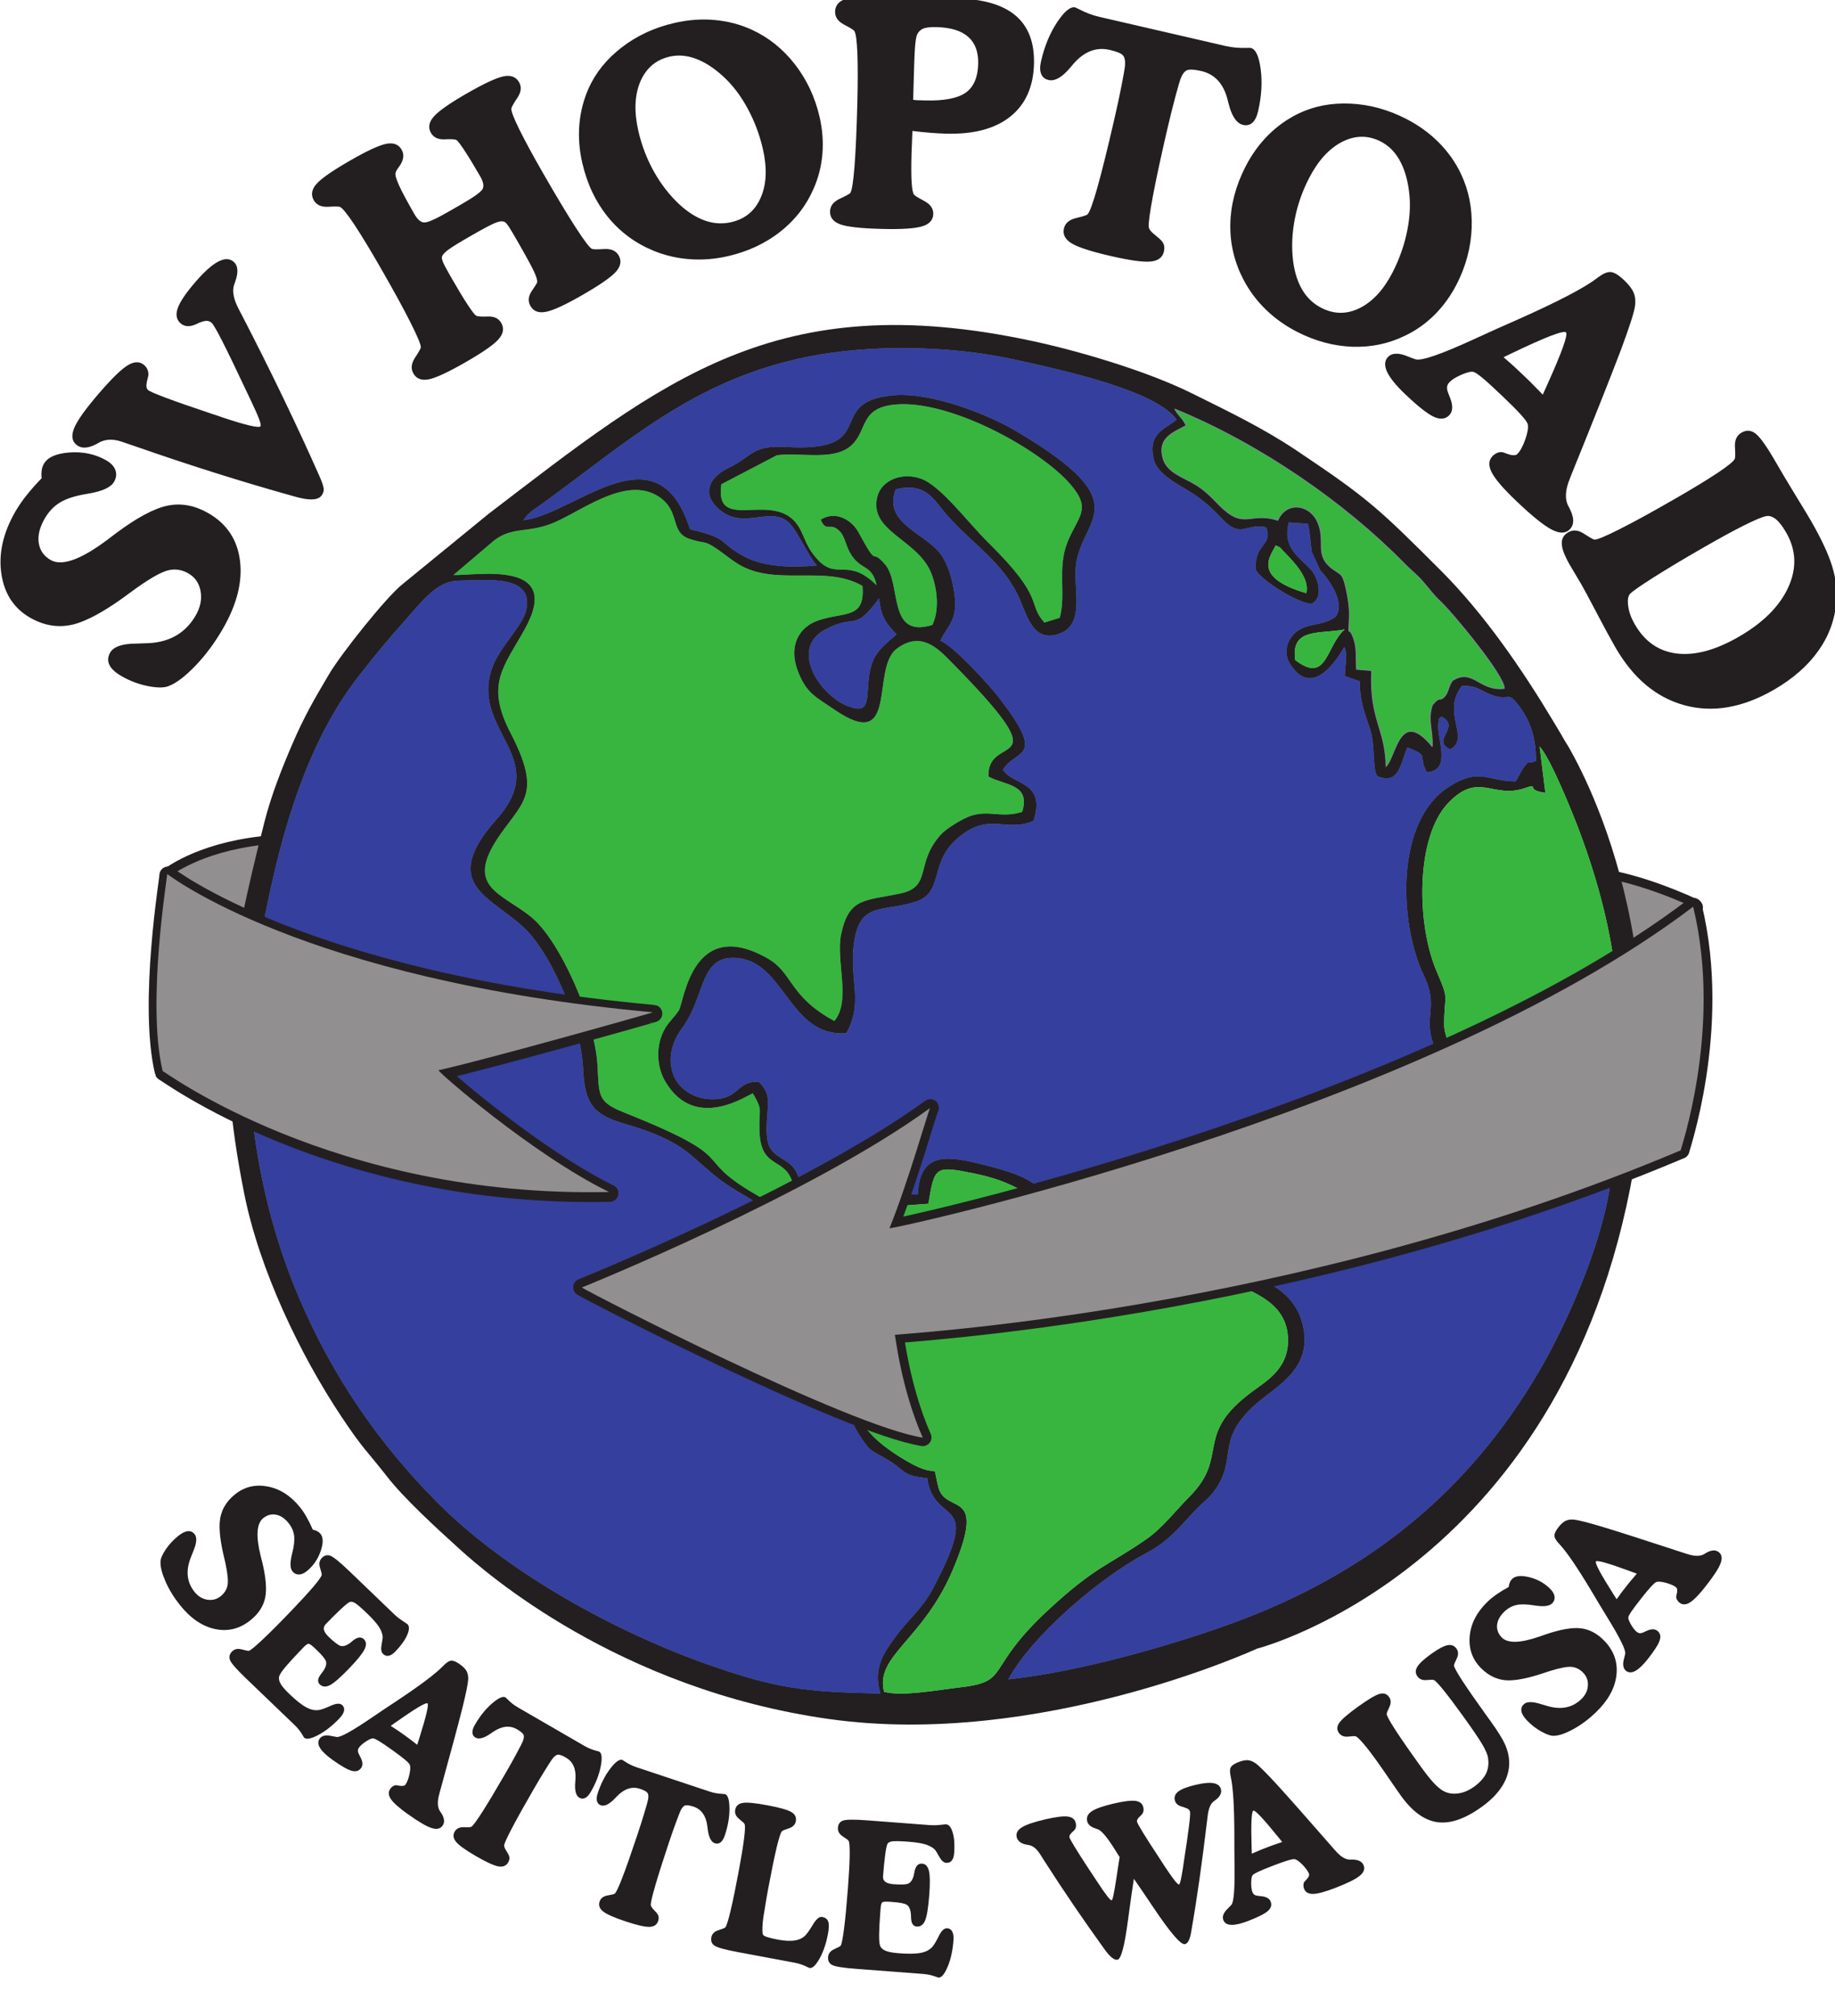 <?xml version="1.0" encoding="UTF-8" standalone="no"?>
<svg
   xmlns:dc="http://purl.org/dc/elements/1.1/"
   xmlns:cc="http://creativecommons.org/ns#"
   xmlns:rdf="http://www.w3.org/1999/02/22-rdf-syntax-ns#"
   xmlns:svg="http://www.w3.org/2000/svg"
   xmlns="http://www.w3.org/2000/svg"
   xmlns:sodipodi="http://sodipodi.sourceforge.net/DTD/sodipodi-0.dtd"
   xmlns:inkscape="http://www.inkscape.org/namespaces/inkscape"
   width="171.099mm"
   height="187.914mm"
   viewBox="0 0 171.099 187.914"
   version="1.1"
   id="svg8"
   inkscape:version="1.0.2 (e86c8708, 2021-01-15)"
   sodipodi:docname="world-with-text-logo.svg">
  <defs
     id="defs2" />
  <sodipodi:namedview
     id="base"
     pagecolor="#ffffff"
     bordercolor="#666666"
     borderopacity="1.0"
     inkscape:pageopacity="0.0"
     inkscape:pageshadow="2"
     inkscape:zoom="8.1776315"
     inkscape:cx="385.06907"
     inkscape:cy="667.60292"
     inkscape:document-units="mm"
     inkscape:current-layer="g70"
     inkscape:document-rotation="0"
     showgrid="false"
     inkscape:lockguides="false"
     inkscape:pagecheckerboard="true"
     fit-margin-top="0"
     fit-margin-left="0"
     fit-margin-right="0"
     fit-margin-bottom="0"
     inkscape:window-width="1792"
     inkscape:window-height="995"
     inkscape:window-x="0"
     inkscape:window-y="25"
     inkscape:window-maximized="1" />
  <g
     inkscape:label="Layer 1"
     inkscape:groupmode="layer"
     id="layer1"
     transform="translate(-19.231,-47.013)">
    <g
       id="g54"
       inkscape:label="hoptoad grey"
       transform="matrix(0.353,0,0,-0.353,-53.625,463.372)">
      <g
         id="g56"
         transform="scale(1.14)">
        <path
           d="m 549.282,831.618 c 0,0.149 8.93,-0.154 24.331,-7.182 -4.635,-4.037 -19.834,-11.601 -20.737,-12.154 -0.448,5.084 -1.64,11.47 -3.594,19.336 z"
           style="fill:none;stroke:#231f20;stroke-width:4;stroke-linecap:round;stroke-linejoin:round;stroke-miterlimit:2.613;stroke-dasharray:none;stroke-opacity:1"
           id="path58" />
      </g>
      <path
         d="m 626.142,947.985 c 0,0.17 10.179,-0.176 27.736,-8.187 -5.284,-4.602 -22.609,-13.224 -23.639,-13.855 -0.511,5.795 -1.869,13.075 -4.097,22.042"
         style="fill:#918f8f;fill-opacity:1;fill-rule:evenodd;stroke:none"
         id="path60" />
      <g
         id="g62"
         transform="matrix(1.124,-0.189,0.189,1.124,0,0)">
        <path
           d="m 98.359,850.546 c -10.915,2.093 -18.99,6.579 -19.14,6.28 -0.149,-0.299 5.533,6.58 20.187,10.766 0,0 -1.495,-9.57 -1.047,-17.046 z"
           style="fill:none;stroke:#231f20;stroke-width:4;stroke-linecap:round;stroke-linejoin:round;stroke-miterlimit:2.613;stroke-dasharray:none;stroke-opacity:1"
           id="path64" />
      </g>
      <path
         d="m 271.671,937.453 c -11.873,4.421 -20.101,10.992 -20.325,10.685 -0.225,-0.308 7.466,6.348 24.731,8.279 0,0 -3.494,-10.474 -4.406,-18.963"
         style="fill:#918f8f;fill-opacity:1;fill-rule:evenodd;stroke:none"
         id="path66" />
      <path
         d="m 217.395,1053.194 c -0.093,0.782 -0.073,1.483 0.016,2.111 0.09,0.628 0.281,1.182 0.567,1.681 1.014,1.764 3.298,2.765 6.858,3.015 3.561,0.251 6.793,-0.459 9.672,-2.114 1.224,-0.704 2.009,-1.559 2.367,-2.574 0.358,-1.015 0.237,-2.03 -0.35,-3.052 -0.846,-1.472 -3.089,-2.512 -6.709,-3.117 -0.138,-0.018 -0.245,-0.037 -0.321,-0.059 -3.129,-0.499 -5.527,-1.256 -7.189,-2.258 -1.674,-0.996 -3.047,-2.439 -4.124,-4.313 -1.321,-2.299 -1.85,-4.439 -1.558,-6.403 0.291,-1.964 1.34,-3.473 3.139,-4.508 2.987,-1.718 8.022,0.097 15.108,5.425 0.876,0.662 1.548,1.165 1.987,1.512 5.635,4.221 10.252,6.696 13.83,7.422 3.578,0.726 7.167,0.054 10.754,-2.008 4.847,-2.787 7.623,-6.956 8.333,-12.495 0.711,-5.539 -0.791,-11.537 -4.491,-17.971 -2.126,-3.697 -4.541,-6.954 -7.233,-9.775 -2.697,-2.803 -5.045,-4.609 -7.052,-5.38 -1.189,-0.514 -3.031,-0.523 -5.5,-0.042 -2.45,0.486 -4.789,1.361 -6.996,2.631 -1.644,0.945 -2.719,1.935 -3.218,2.983 -0.499,1.048 -0.436,2.128 0.207,3.247 0.902,1.569 3.229,2.368 6.985,2.376 1.426,0.038 2.536,0.079 3.34,0.118 2.797,0.172 5.204,0.86 7.254,2.092 2.043,1.221 3.715,2.962 5.009,5.212 1.244,2.165 1.673,4.298 1.291,6.41 -0.369,2.106 -1.444,3.679 -3.232,4.707 -1.668,0.959 -3.391,1.238 -5.182,0.844 -1.784,-0.382 -4.602,-1.951 -8.443,-4.661 -0.476,-0.357 -1.22,-0.901 -2.25,-1.636 -5.046,-3.75 -9.302,-6.239 -12.772,-7.497 -2.21,-0.817 -4.424,-1.114 -6.637,-0.909 -2.207,0.216 -4.381,0.933 -6.516,2.16 -4.283,2.463 -6.816,6.331 -7.593,11.616 -0.776,5.285 0.449,10.747 3.679,16.366 0.826,1.435 1.805,2.862 2.962,4.317 1.156,1.455 2.49,2.97 4.007,4.526 z m 73.807,-4.719 c -0.992,-1.145 -3.34,-1.172 -7.053,-0.089 -0.393,0.117 -0.685,0.203 -0.855,0.239 -13.102,3.666 -26.608,7.923 -40.548,12.777 -2.09,0.716 -3.514,1.206 -4.251,1.455 -2.331,0.776 -4.359,0.676 -6.09,-0.33 -0.21,-0.115 -0.343,-0.185 -0.409,-0.24 -1.164,-0.625 -2.208,-0.964 -3.124,-1.006 -0.926,-0.033 -1.714,0.241 -2.373,0.812 -1.182,1.024 -1.312,2.565 -0.398,4.614 0.914,2.048 3.144,5.109 6.681,9.192 3.288,3.796 5.77,6.195 7.444,7.176 1.683,0.992 3.105,0.985 4.246,0 0.429,-0.372 0.743,-0.812 0.925,-1.321 0.19,-0.499 0.243,-1.009 0.168,-1.518 -0.077,-0.342 -0.187,-0.766 -0.321,-1.3 -0.306,-1.22 -0.224,-2.034 0.247,-2.442 0.795,-0.689 6.34,-2.764 16.654,-6.223 1.391,-0.445 2.462,-0.815 3.19,-1.074 2.997,-1 5.343,-1.695 7.017,-2.088 1.683,-0.382 2.626,-0.456 2.846,-0.202 0.303,0.35 -0.454,2.435 -2.282,6.264 -0.311,0.677 -0.552,1.202 -0.744,1.572 -3.435,7.301 -5.851,12.289 -7.229,14.968 -1.378,2.679 -2.266,4.19 -2.653,4.526 -0.345,0.299 -0.731,0.466 -1.138,0.504 -0.427,0.036 -0.916,-0.042 -1.475,-0.244 -0.33,-0.085 -0.772,-0.278 -1.355,-0.571 -1.744,-0.809 -3.15,-0.761 -4.206,0.154 -1.13,0.979 -1.375,2.323 -0.774,4.031 0.6,1.708 2.186,4.046 4.749,7.004 2.315,2.672 4.303,4.439 5.965,5.301 1.662,0.862 3.006,0.849 4.052,-0.058 1.182,-1.024 1.308,-2.823 0.369,-5.387 -0.11,-0.295 -0.202,-0.55 -0.259,-0.742 -0.562,-1.685 -0.101,-3.922 1.413,-6.718 0.214,-0.408 0.382,-0.721 0.484,-0.921 3.915,-7.55 7.569,-14.873 10.992,-21.977 3.421,-7.084 6.613,-13.989 9.596,-20.712 0.796,-1.766 1.19,-2.98 1.202,-3.622 0.012,-0.641 -0.225,-1.253 -0.702,-1.804 z m 36.916,76.979 c 3.333,1.916 5.229,3.262 5.702,4.044 0.465,0.795 0.275,1.914 -0.574,3.39 -1.566,2.724 -2.918,4.963 -4.069,6.712 -1.151,1.748 -1.892,2.728 -2.221,2.905 -0.343,0.202 -1.375,0.28 -3.099,0.182 -1.719,-0.078 -2.933,0.485 -3.636,1.708 -0.793,1.38 -0.549,2.813 0.739,4.288 1.276,1.468 4.158,3.492 8.646,6.073 4.658,2.678 7.924,4.204 9.827,4.58 1.904,0.377 3.26,-0.153 4.067,-1.556 0.717,-1.248 0.564,-2.613 -0.447,-4.12 -1.011,-1.507 -1.55,-2.455 -1.591,-2.862 -0.071,-0.664 0.639,-2.49 2.1,-5.482 1.48,-2.996 3.583,-6.879 6.336,-11.666 3.477,-6.047 6.34,-10.802 8.579,-14.272 2.25,-3.463 3.672,-5.344 4.281,-5.617 0.289,-0.137 1.368,-0.155 3.21,-0.038 1.849,0.105 3.125,-0.454 3.836,-1.69 0.807,-1.403 0.575,-2.83 -0.708,-4.286 -1.283,-1.456 -4.245,-3.51 -8.903,-6.189 -4.488,-2.581 -7.688,-4.053 -9.598,-4.417 -1.923,-0.371 -3.277,0.127 -4.078,1.519 -0.71,1.236 -0.616,2.535 0.278,3.88 0.913,1.339 1.393,2.11 1.445,2.3 0.142,0.513 -0.11,1.486 -0.78,2.904 -0.651,1.414 -2.15,4.16 -4.495,8.239 -0.876,1.523 -1.55,2.668 -2.028,3.415 -0.485,0.759 -0.86,1.214 -1.1,1.379 -0.495,0.354 -1.234,0.344 -2.261,-0.01 -1.016,-0.344 -3.29,-1.54 -6.829,-3.575 -3.077,-1.769 -5.086,-3.004 -6.044,-3.73 -0.958,-0.727 -1.483,-1.332 -1.589,-1.824 -0.057,-0.352 0.063,-0.842 0.342,-1.496 0.279,-0.654 1.015,-2.018 2.223,-4.118 1.725,-2.999 3.139,-5.347 4.256,-7.035 1.117,-1.689 1.844,-2.644 2.187,-2.846 0.395,-0.236 1.433,-0.326 3.102,-0.244 1.688,0.076 2.87,-0.488 3.567,-1.7 0.807,-1.404 0.575,-2.83 -0.695,-4.279 -1.27,-1.449 -4.135,-3.447 -8.611,-6.021 -4.658,-2.678 -7.936,-4.212 -9.84,-4.588 -1.904,-0.376 -3.253,0.141 -4.06,1.545 -0.711,1.236 -0.576,2.607 0.408,4.13 0.992,1.512 1.513,2.435 1.554,2.729 0.058,0.688 -0.848,2.881 -2.709,6.568 -1.849,3.694 -4.518,8.561 -7.995,14.608 -2.753,4.787 -5.05,8.558 -6.896,11.345 -1.85,2.768 -3.09,4.306 -3.738,4.588 -0.296,0.149 -1.355,0.162 -3.155,0.054 -1.806,-0.096 -3.058,0.477 -3.775,1.725 -0.807,1.404 -0.582,2.842 0.701,4.298 1.283,1.456 4.256,3.518 8.915,6.196 4.476,2.574 7.644,4.044 9.536,4.413 1.892,0.369 3.241,-0.148 4.055,-1.564 0.766,-1.332 0.532,-2.84 -0.714,-4.529 -0.521,-0.699 -0.819,-1.221 -0.9,-1.587 -0.142,-0.513 0.166,-1.612 0.926,-3.299 0.759,-1.687 2.121,-4.224 4.08,-7.631 0.849,-1.476 1.745,-2.19 2.702,-2.166 0.938,0.029 3.055,0.991 6.339,2.879 l 3.199,1.839 z m 79.766,14.759 c -0.887,3.844 -2.268,7.459 -4.131,10.85 -1.859,3.377 -4.034,6.185 -6.519,8.409 -2.385,2.162 -4.764,3.673 -7.123,4.535 -2.372,0.858 -4.643,1.03 -6.845,0.522 -3.65,-0.842 -6.234,-3.058 -7.756,-6.633 -1.505,-3.586 -1.666,-7.941 -0.48,-13.079 0.875,-3.789 2.244,-7.351 4.104,-10.671 1.877,-3.331 4.114,-6.223 6.736,-8.658 2.248,-2.066 4.52,-3.487 6.805,-4.281 2.299,-0.79 4.588,-0.915 6.899,-0.382 3.677,0.849 6.284,3.027 7.791,6.542 1.51,3.502 1.687,7.789 0.52,12.846 z m -9.163,-28.363 c -3.417,-0.789 -6.783,-1.054 -10.121,-0.816 -3.324,0.241 -6.518,0.981 -9.556,2.226 -4.804,1.974 -8.828,4.937 -12.062,8.905 -3.234,3.969 -5.5,8.73 -6.782,14.286 -0.8,3.465 -1.053,6.873 -0.768,10.191 0.282,3.332 1.104,6.505 2.448,9.542 1.888,4.171 4.811,7.786 8.801,10.837 3.987,3.065 8.606,5.197 13.828,6.402 3.609,0.833 7.148,1.096 10.617,0.789 3.469,-0.307 6.746,-1.156 9.821,-2.562 4.442,-2.029 8.224,-5.061 11.391,-9.117 3.154,-4.058 5.333,-8.697 6.535,-13.902 0.772,-3.344 1.014,-6.64 0.741,-9.885 -0.276,-3.231 -1.074,-6.327 -2.398,-9.261 -1.934,-4.409 -4.857,-8.152 -8.769,-11.227 -3.915,-3.062 -8.491,-5.198 -13.726,-6.407 z m 48.676,33.046 c -0.02,-0.789 -0.06,-1.84 -0.122,-3.181 -0.062,-1.341 -0.101,-2.309 -0.116,-2.904 -0.083,-3.265 -0.076,-5.771 0.035,-7.49 0.111,-1.72 0.308,-2.791 0.593,-3.2 0.19,-0.268 1.101,-0.844 2.722,-1.702 1.634,-0.872 2.433,-2.013 2.397,-3.438 -0.04,-1.591 -1.008,-2.688 -2.918,-3.263 -1.909,-0.589 -5.48,-0.817 -10.739,-0.684 -5.428,0.138 -9.053,0.533 -10.902,1.203 -1.85,0.67 -2.747,1.814 -2.706,3.433 0.036,1.425 0.878,2.525 2.54,3.314 1.661,0.775 2.601,1.291 2.789,1.522 0.435,0.556 0.803,2.901 1.132,7.018 0.315,4.117 0.567,9.662 0.744,16.635 0.139,5.52 0.139,9.937 0.013,13.276 -0.14,3.326 -0.4,5.285 -0.806,5.862 -0.176,0.281 -1.087,0.844 -2.708,1.689 -1.62,0.858 -2.405,1.999 -2.369,3.438 0.033,1.286 0.633,2.268 1.8,2.917 1.167,0.649 2.873,0.938 5.117,0.881 1.458,-0.037 3.197,-0.109 5.243,-0.216 2.032,-0.107 3.35,-0.168 3.925,-0.182 2.104,-0.053 4.953,-0.042 8.534,0.034 3.58,0.076 6.093,0.095 7.538,0.059 6.999,-0.177 12.167,-1.692 15.533,-4.56 3.366,-2.854 4.985,-7.09 4.843,-12.72 -0.154,-6.087 -2.236,-10.728 -6.232,-13.922 -3.997,-3.208 -9.635,-4.713 -16.886,-4.529 -1.374,0.035 -2.804,0.113 -4.275,0.233 -1.484,0.12 -3.053,0.271 -4.717,0.479 z m 0.296,11.719 -0.088,-3.486 c 0.406,-0.066 0.826,-0.104 1.274,-0.115 0.435,-0.011 1.108,-0.028 2.006,-0.051 4.923,-0.124 8.449,0.562 10.578,2.044 2.115,1.483 3.218,4.03 3.309,7.627 0.079,3.14 -0.801,5.516 -2.641,7.127 -1.825,1.61 -4.611,2.47 -8.328,2.564 -1.641,0.042 -2.837,-0.094 -3.561,-0.394 -0.738,-0.314 -1.285,-0.854 -1.627,-1.62 -0.24,-0.617 -0.408,-1.72 -0.533,-3.323 -0.124,-1.589 -0.254,-5.046 -0.389,-10.373 z m 82.3,10.752 c 1.818,-0.419 3.72,-0.603 5.694,-0.533 0.595,0.019 0.969,0.018 1.105,-0.014 1.271,-0.293 2.148,-2.172 2.603,-5.628 0.455,-3.457 0.218,-7.167 -0.694,-11.117 -0.32,-1.389 -0.826,-2.394 -1.497,-2.992 -0.674,-0.612 -1.496,-0.805 -2.453,-0.585 -1.709,0.395 -2.979,2.25 -3.815,5.554 -0.143,0.502 -0.251,0.91 -0.314,1.195 -0.015,0.06 -0.03,0.12 -0.045,0.181 -1.093,4.059 -3.383,6.491 -6.869,7.295 -1.763,0.407 -2.997,0.493 -3.702,0.243 -0.703,-0.235 -1.304,-1.034 -1.816,-2.379 -0.229,-0.615 -0.699,-2.281 -1.424,-4.983 -0.724,-2.702 -1.463,-5.713 -2.222,-9.003 -1.581,-6.851 -2.791,-12.466 -3.612,-16.835 -0.822,-4.37 -1.192,-7.097 -1.111,-8.181 0.031,-0.618 0.656,-1.401 1.907,-2.343 0.028,-0.01 0.038,-0.023 0.032,-0.05 1.016,-0.775 1.667,-1.45 1.948,-2.041 0.268,-0.587 0.306,-1.292 0.12,-2.101 -0.361,-1.564 -1.526,-2.432 -3.501,-2.629 -1.962,-0.201 -5.519,0.294 -10.672,1.483 -5.154,1.19 -8.568,2.304 -10.243,3.344 -1.688,1.043 -2.352,2.347 -1.994,3.898 0.324,1.403 1.383,2.309 3.183,2.745 1.8,0.437 2.806,0.744 3.013,0.952 0.584,0.533 1.442,2.877 2.618,7.037 1.173,4.146 2.654,10.125 4.453,17.92 0.762,3.304 1.416,6.32 1.948,9.066 0.533,2.746 0.84,4.451 0.905,5.104 0.129,1.433 -0.062,2.414 -0.573,2.944 -0.514,0.516 -1.66,0.98 -3.451,1.393 -3.541,0.817 -6.731,-0.406 -9.573,-3.671 v 0 c -0.182,-0.228 -0.497,-0.595 -0.912,-1.082 -2.133,-2.505 -4.021,-3.574 -5.676,-3.192 -0.957,0.221 -1.611,0.755 -1.948,1.6 -0.341,0.832 -0.355,1.957 -0.034,3.346 0.912,3.951 2.324,7.389 4.248,10.297 1.924,2.908 3.535,4.212 4.807,3.918 0.185,-0.071 0.508,-0.231 0.999,-0.472 1.744,-0.928 3.534,-1.597 5.352,-2.017 l 33.219,-7.667 z m 44.282,-59.717 c 1.798,3.511 3.071,7.166 3.832,10.959 0.754,3.781 0.9,7.329 0.433,10.632 -0.431,3.191 -1.277,5.878 -2.525,8.057 -1.261,2.185 -2.887,3.78 -4.898,4.81 -3.334,1.708 -6.738,1.679 -10.206,-0.075 -3.461,-1.772 -6.391,-4.999 -8.795,-9.692 -1.772,-3.461 -3.021,-7.067 -3.737,-10.805 -0.71,-3.756 -0.864,-7.41 -0.428,-10.961 0.388,-3.028 1.209,-5.58 2.446,-7.659 1.249,-2.085 2.919,-3.656 5.03,-4.737 3.359,-1.72 6.756,-1.735 10.174,-0.018 3.411,1.705 6.309,4.87 8.675,9.489 z m -25.283,-15.786 c -3.122,1.599 -5.867,3.565 -8.265,5.897 -2.386,2.327 -4.353,4.95 -5.874,7.86 -2.402,4.604 -3.57,9.463 -3.486,14.582 0.084,5.119 1.42,10.22 4.019,15.295 1.622,3.165 3.623,5.934 5.98,8.289 2.362,2.366 5.036,4.262 8.021,5.719 4.132,1.973 8.697,2.854 13.714,2.616 5.023,-0.225 9.929,-1.572 14.699,-4.015 3.297,-1.689 6.172,-3.768 8.627,-6.238 2.455,-2.47 4.414,-5.231 5.859,-8.288 2.09,-4.414 3.027,-9.169 2.837,-14.312 -0.203,-5.136 -1.526,-10.088 -3.961,-14.842 -1.565,-3.055 -3.503,-5.731 -5.803,-8.037 -2.293,-2.293 -4.898,-4.146 -7.801,-5.536 -4.32,-2.125 -8.967,-3.104 -13.941,-2.936 -4.967,0.181 -9.842,1.496 -14.625,3.946 z m 64.912,-16.591 c 0.286,0.625 0.693,1.519 1.218,2.701 3.866,8.589 5.5,13.17 4.911,13.732 -0.64,0.61 -5.491,-1.266 -14.573,-5.629 l -1.913,-0.929 c 1.327,-1.15 2.35,-2.049 3.07,-2.716 0.71,-0.658 1.391,-1.307 2.041,-1.926 0.619,-0.591 1.289,-1.229 2.001,-1.926 0.722,-0.707 1.79,-1.803 3.246,-3.305 z m -7.014,-28.076 c -3.372,3.214 -5.528,5.71 -6.45,7.487 -0.932,1.788 -0.868,3.237 0.172,4.329 0.411,0.431 0.875,0.735 1.382,0.92 0.526,0.186 0.999,0.214 1.456,0.084 0.288,-0.084 0.697,-0.244 1.226,-0.442 1.265,-0.422 2.112,-0.408 2.542,0.043 0.764,0.801 1.444,2.084 2.07,3.839 0.616,1.764 0.832,3.089 0.647,3.972 -0.103,0.481 -0.711,1.328 -1.803,2.541 -1.092,1.213 -2.679,2.802 -4.74,4.767 -2.599,2.478 -4.445,4.162 -5.537,5.049 -1.102,0.898 -1.847,1.397 -2.253,1.479 -0.568,0.177 -1.595,-0.067 -3.084,-0.693 -1.498,-0.637 -2.582,-1.305 -3.25,-2.007 -0.392,-0.41 -0.615,-0.848 -0.65,-1.312 -0.044,-0.474 0.103,-1.092 0.433,-1.904 0.065,-0.176 0.16,-0.401 0.288,-0.715 0.884,-2.163 0.855,-3.759 -0.11,-4.771 -1.031,-1.082 -2.387,-1.223 -4.077,-0.454 -1.69,0.769 -4.245,2.785 -7.678,6.057 -2.376,2.265 -3.944,4.219 -4.704,5.842 -0.75,1.633 -0.671,2.935 0.245,3.896 1.079,1.132 2.862,1.172 5.339,0.111 0.878,-0.34 1.516,-0.585 1.924,-0.706 1.544,-0.496 6.674,1.267 15.432,5.289 2.634,1.218 4.714,2.16 6.231,2.836 1.137,0.522 2.801,1.25 4.989,2.204 10.853,4.816 17.955,8.524 21.345,11.124 1.54,1.189 2.767,1.702 3.688,1.571 0.911,-0.123 2.066,-0.842 3.427,-2.139 1.269,-1.21 2.112,-2.319 2.537,-3.336 0.406,-1.018 0.521,-2.199 0.336,-3.552 -0.289,-1.808 -1.522,-5.623 -3.69,-11.434 -2.178,-5.802 -6.605,-16.993 -13.322,-33.554 -0.036,-0.119 -0.081,-0.248 -0.136,-0.386 -1.323,-3.136 -1.453,-5.651 -0.37,-7.545 0.731,-1.328 1.131,-2.494 1.181,-3.478 0.06,-0.994 -0.22,-1.817 -0.86,-2.488 -1.098,-1.152 -2.694,-1.179 -4.787,-0.101 -2.093,1.078 -5.216,3.596 -9.39,7.575 z m 58.723,-35.91 c 6.467,3.718 10.84,8.078 13.138,13.105 2.286,5.02 2.111,9.823 -0.547,14.445 -0.951,1.654 -1.879,2.852 -2.771,3.57 -0.903,0.71 -1.784,0.965 -2.666,0.749 -1.073,-0.245 -3.034,-1.081 -5.872,-2.503 -2.851,-1.429 -6.36,-3.349 -10.559,-5.764 -5.123,-2.946 -9.484,-5.551 -13.04,-7.806 -3.569,-2.262 -5.688,-3.74 -6.348,-4.426 -0.534,-0.598 -0.695,-1.678 -0.476,-3.252 0.211,-1.561 0.791,-3.154 1.722,-4.771 2.622,-4.561 6.325,-7.142 11.101,-7.729 4.788,-0.581 10.223,0.877 16.318,4.382 z m -32.57,-2.689 c -1.287,2.238 -2.907,5.223 -4.861,8.954 -1.947,3.72 -3.329,6.291 -4.133,7.689 -0.371,0.645 -0.879,1.501 -1.526,2.57 -0.639,1.056 -1.099,1.828 -1.372,2.302 -0.468,0.815 -0.843,1.522 -1.138,2.145 -0.295,0.624 -0.531,1.2 -0.719,1.723 -0.39,1.232 -0.472,2.237 -0.255,3.025 0.217,0.788 0.754,1.437 1.618,1.933 1.248,0.718 2.63,0.59 4.143,-0.402 1.524,-0.985 2.435,-1.513 2.741,-1.547 0.688,-0.058 2.869,0.841 6.556,2.702 3.694,1.849 8.562,4.518 14.596,7.988 4.787,2.752 8.558,5.051 11.333,6.888 2.768,1.85 4.306,3.091 4.587,3.738 0.149,0.296 0.163,1.356 0.054,3.155 -0.096,1.806 0.477,3.058 1.725,3.775 1.308,0.752 2.557,0.661 3.756,-0.284 1.191,-0.933 2.954,-3.416 5.261,-7.429 1.504,-2.615 3.307,-5.64 5.41,-9.075 2.103,-3.436 3.41,-5.597 3.913,-6.473 2.741,-4.768 4.62,-8.785 5.611,-12.035 0.998,-3.262 1.364,-6.369 1.097,-9.322 -0.357,-4.737 -1.958,-9.088 -4.778,-13.04 -2.813,-3.964 -6.749,-7.392 -11.788,-10.29 -8.207,-4.719 -16.049,-6.072 -23.534,-4.048 -7.473,2.031 -13.576,7.147 -18.297,15.357"
         style="fill:#231f20;fill-opacity:1;fill-rule:nonzero;stroke:none"
         id="path68" />
      <g
         id="g70">
        <path
           d="m 289.002,775.538 c 0.476,-0.105 0.876,-0.26 1.217,-0.441 0.341,-0.181 0.613,-0.406 0.829,-0.676 0.765,-0.954 0.768,-2.497 0.015,-4.635 -0.753,-2.138 -1.978,-3.887 -3.662,-5.237 -0.716,-0.573 -1.409,-0.859 -2.087,-0.861 -0.678,-0.003 -1.234,0.276 -1.678,0.828 -0.638,0.797 -0.675,2.324 -0.112,4.569 0.025,0.085 0.04,0.151 0.047,0.2 0.5,1.935 0.667,3.496 0.507,4.675 -0.154,1.184 -0.643,2.284 -1.455,3.297 -0.997,1.244 -2.102,1.99 -3.312,2.221 -1.21,0.23 -2.347,-0.076 -3.4,-0.919 -1.747,-1.4 -1.967,-4.721 -0.671,-9.962 0.163,-0.648 0.284,-1.145 0.374,-1.473 1.021,-4.165 1.29,-7.375 0.807,-9.621 -0.482,-2.245 -1.776,-4.211 -3.874,-5.892 -2.835,-2.271 -5.947,-3.046 -9.331,-2.332 -3.384,0.715 -6.476,2.82 -9.266,6.302 -1.604,2.001 -2.879,4.081 -3.832,6.235 -0.941,2.153 -1.394,3.898 -1.334,5.232 0.002,0.802 0.462,1.883 1.363,3.232 0.899,1.337 1.995,2.528 3.286,3.563 0.961,0.77 1.805,1.198 2.537,1.276 0.733,0.079 1.342,-0.179 1.827,-0.785 0.68,-0.849 0.555,-2.376 -0.387,-4.579 -0.338,-0.844 -0.594,-1.502 -0.774,-1.982 -0.605,-1.674 -0.815,-3.225 -0.618,-4.678 0.191,-1.446 0.777,-2.782 1.753,-3.999 0.939,-1.172 2.065,-1.858 3.384,-2.066 1.312,-0.213 2.493,0.095 3.538,0.933 0.975,0.782 1.571,1.735 1.795,2.865 0.229,1.124 0.032,3.095 -0.568,5.9 -0.086,0.352 -0.214,0.899 -0.379,1.653 -0.897,3.722 -1.264,6.725 -1.117,9.015 0.085,1.462 0.471,2.82 1.148,4.075 0.682,1.249 1.644,2.377 2.893,3.377 2.505,2.007 5.382,2.702 8.636,2.078 3.254,-0.625 6.105,-2.458 8.542,-5.499 0.622,-0.777 1.201,-1.642 1.751,-2.618 0.551,-0.975 1.091,-2.066 1.608,-3.272 z m 21.552,-22.387 c 0.633,-0.607 1.352,-1.173 2.164,-1.704 0.806,-0.525 1.233,-0.81 1.282,-0.857 0.56,-0.537 0.542,-1.493 -0.045,-2.86 -0.594,-1.362 -1.626,-2.814 -3.096,-4.345 -0.635,-0.661 -1.23,-1.05 -1.779,-1.159 -0.555,-0.116 -1.058,0.043 -1.514,0.481 -0.474,0.456 -0.607,1.268 -0.384,2.438 0.223,1.17 0.317,1.901 0.29,2.202 -0.095,0.839 -0.454,1.72 -1.076,2.654 -0.629,0.928 -1.637,2.058 -3.03,3.396 -1.6,1.536 -2.697,2.477 -3.283,2.803 -0.581,0.333 -1.066,0.388 -1.438,0.159 -0.421,-0.219 -1.185,-0.844 -2.279,-1.875 -1.101,-1.024 -2.421,-2.338 -3.958,-3.94 -0.854,-0.889 -0.583,-1.996 0.804,-3.327 1.472,-1.414 2.521,-2.209 3.141,-2.38 0.619,-0.171 1.347,0.002 2.165,0.526 0.254,0.168 0.59,0.431 1,0.785 1.23,1.026 2.229,1.176 2.995,0.44 0.663,-0.637 0.727,-1.52 0.172,-2.646 -0.554,-1.126 -1.871,-2.765 -3.951,-4.931 -2.335,-2.432 -4.05,-3.939 -5.146,-4.52 -1.096,-0.581 -2.005,-0.518 -2.729,0.178 -0.688,0.66 -0.579,1.577 0.333,2.746 0.399,0.501 0.681,0.905 0.85,1.203 0.49,0.839 0.633,1.573 0.431,2.178 -0.202,0.606 -1.027,1.609 -2.475,3 l -0.213,0.204 c -0.925,0.888 -1.535,1.349 -1.842,1.382 -0.295,0.034 -0.76,-0.28 -1.395,-0.941 l -0.785,-0.818 c -1.7,-1.77 -3.002,-3.188 -3.888,-4.244 -0.886,-1.057 -1.436,-1.837 -1.651,-2.341 -0.253,-0.605 -0.193,-1.273 0.179,-2.017 0.373,-0.732 1.156,-1.671 2.348,-2.816 1.837,-1.764 3.355,-2.972 4.548,-3.606 1.198,-0.639 2.321,-0.87 3.382,-0.691 0.684,0.116 1.734,0.503 3.151,1.138 1.41,0.641 2.401,0.687 2.973,0.138 0.438,-0.421 0.586,-0.937 0.45,-1.541 -0.143,-0.611 -0.563,-1.28 -1.266,-2.013 -1.85,-1.926 -3.712,-3.379 -5.593,-4.364 -1.876,-0.979 -3.096,-1.203 -3.656,-0.666 -0.061,0.058 -0.175,0.243 -0.357,0.554 -0.591,1.029 -1.294,1.928 -2.115,2.717 l -12.965,12.448 c -2.422,2.325 -3.8,3.898 -4.141,4.724 -0.341,0.826 -0.173,1.586 0.494,2.28 0.648,0.674 1.505,0.873 2.572,0.584 1.073,-0.283 1.705,-0.416 1.897,-0.375 0.425,0.102 1.612,1.07 3.565,2.909 1.96,1.833 4.505,4.388 7.637,7.65 2.485,2.588 4.423,4.704 5.826,6.348 1.397,1.65 2.141,2.693 2.214,3.134 0.046,0.206 -0.107,0.839 -0.446,1.886 -0.332,1.055 -0.175,1.913 0.473,2.587 0.666,0.694 1.419,0.893 2.258,0.586 0.839,-0.307 2.54,-1.69 5.107,-4.155 z m 6.043,-34.433 c 0.136,0.422 0.327,1.025 0.575,1.821 1.823,5.791 2.532,8.831 2.134,9.115 -0.432,0.309 -3.293,-1.405 -8.595,-5.144 l -1.116,-0.794 c 0.889,-0.569 1.576,-1.014 2.062,-1.35 0.479,-0.331 0.939,-0.659 1.378,-0.973 0.419,-0.299 0.872,-0.622 1.354,-0.978 0.489,-0.36 1.216,-0.923 2.208,-1.698 z m -2.503,-18.298 c -2.279,1.627 -3.765,2.942 -4.447,3.948 -0.688,1.01 -0.742,1.921 -0.172,2.719 0.225,0.315 0.49,0.556 0.79,0.729 0.311,0.175 0.6,0.245 0.889,0.215 0.183,-0.02 0.445,-0.074 0.782,-0.138 0.804,-0.122 1.324,-0.018 1.559,0.312 0.418,0.585 0.753,1.462 1.025,2.626 0.265,1.17 0.312,2.02 0.142,2.55 -0.095,0.288 -0.523,0.749 -1.272,1.383 -0.749,0.634 -1.827,1.448 -3.22,2.443 -1.757,1.254 -3,2.097 -3.728,2.529 -0.735,0.436 -1.225,0.665 -1.481,0.67 -0.36,0.047 -0.976,-0.22 -1.85,-0.778 -0.88,-0.565 -1.503,-1.104 -1.869,-1.615 -0.214,-0.3 -0.323,-0.598 -0.315,-0.891 0.003,-0.3 0.133,-0.67 0.389,-1.139 0.051,-0.103 0.124,-0.232 0.223,-0.413 0.683,-1.25 0.768,-2.249 0.24,-2.988 -0.564,-0.79 -1.389,-1.03 -2.476,-0.74 -1.088,0.291 -2.789,1.261 -5.109,2.918 -1.606,1.147 -2.696,2.189 -3.267,3.117 -0.566,0.935 -0.602,1.756 -0.1,2.458 0.59,0.827 1.683,1.052 3.275,0.667 0.561,-0.113 0.969,-0.195 1.228,-0.225 0.98,-0.137 4.02,1.538 9.144,5.027 1.54,1.055 2.758,1.875 3.647,2.467 0.665,0.453 1.64,1.093 2.924,1.933 6.36,4.221 10.486,7.329 12.402,9.331 0.87,0.914 1.591,1.372 2.165,1.393 0.568,0.026 1.324,-0.293 2.244,-0.95 0.858,-0.612 1.447,-1.21 1.774,-1.797 0.315,-0.59 0.462,-1.313 0.435,-2.178 -0.061,-1.16 -0.574,-3.678 -1.531,-7.545 -0.966,-3.863 -2.966,-11.339 -6.027,-22.421 -0.014,-0.078 -0.034,-0.164 -0.059,-0.257 -0.611,-2.105 -0.529,-3.688 0.259,-4.747 0.535,-0.746 0.856,-1.429 0.95,-2.037 0.101,-0.613 -0.018,-1.158 -0.368,-1.648 -0.601,-0.842 -1.58,-1.037 -2.936,-0.6 -1.356,0.438 -3.438,1.659 -6.259,3.673 z m 46.754,17.956 c 0.971,-0.562 2.038,-0.992 3.197,-1.279 0.349,-0.088 0.566,-0.15 0.639,-0.193 0.679,-0.393 0.811,-1.695 0.384,-3.9 -0.428,-2.204 -1.308,-4.448 -2.627,-6.728 -0.464,-0.802 -0.958,-1.336 -1.467,-1.592 -0.513,-0.264 -1.029,-0.246 -1.54,0.05 -0.912,0.528 -1.278,1.883 -1.102,4.056 0.017,0.333 0.036,0.602 0.057,0.788 0.003,0.04 0.007,0.079 0.01,0.118 0.178,2.682 -0.664,4.561 -2.525,5.638 -0.942,0.545 -1.64,0.803 -2.099,0.768 -0.455,-0.028 -0.964,-0.419 -1.53,-1.161 -0.256,-0.34 -0.863,-1.288 -1.823,-2.83 -0.961,-1.542 -1.992,-3.273 -3.09,-5.172 -2.288,-3.954 -4.113,-7.208 -5.464,-9.761 -1.351,-2.553 -2.111,-4.17 -2.281,-4.851 -0.106,-0.385 0.1,-0.972 0.637,-1.761 0.015,-0.009 0.017,-0.021 0.008,-0.036 0.435,-0.647 0.677,-1.171 0.722,-1.581 0.038,-0.406 -0.081,-0.847 -0.351,-1.314 -0.522,-0.902 -1.372,-1.242 -2.557,-1.034 -1.178,0.204 -3.143,1.102 -5.895,2.695 -2.752,1.593 -4.51,2.849 -5.274,3.769 -0.771,0.924 -0.895,1.837 -0.378,2.732 0.469,0.81 1.264,1.191 2.396,1.159 1.132,-0.031 1.777,-0.01 1.939,0.083 0.445,0.23 1.412,1.531 2.927,3.895 1.51,2.357 3.566,5.79 6.168,10.288 1.103,1.907 2.086,3.655 2.944,5.257 0.859,1.601 1.378,2.599 1.546,2.99 0.362,0.861 0.447,1.497 0.256,1.908 -0.195,0.404 -0.767,0.88 -1.723,1.434 -1.891,1.094 -3.987,0.874 -6.288,-0.662 v 0 c -0.151,-0.11 -0.408,-0.283 -0.746,-0.514 -1.739,-1.186 -3.048,-1.529 -3.931,-1.018 -0.511,0.296 -0.784,0.734 -0.81,1.311 -0.032,0.569 0.185,1.263 0.649,2.065 1.319,2.28 2.827,4.16 4.525,5.63 1.698,1.469 2.894,2.003 3.573,1.61 0.093,-0.075 0.249,-0.227 0.486,-0.458 0.826,-0.862 1.731,-1.573 2.702,-2.135 l 17.739,-10.266 z m 33.01,-12.021 c 1.064,-0.355 2.196,-0.561 3.389,-0.608 0.359,-0.016 0.584,-0.033 0.664,-0.06 0.744,-0.248 1.137,-1.497 1.163,-3.742 0.025,-2.245 -0.384,-4.62 -1.216,-7.12 -0.293,-0.879 -0.669,-1.502 -1.116,-1.855 -0.45,-0.362 -0.958,-0.449 -1.518,-0.262 -1,0.333 -1.632,1.586 -1.898,3.75 -0.05,0.33 -0.086,0.597 -0.103,0.783 -0.005,0.039 -0.009,0.079 -0.014,0.118 -0.367,2.662 -1.57,4.333 -3.611,5.013 -1.032,0.344 -1.768,0.456 -2.211,0.329 -0.44,-0.119 -0.86,-0.605 -1.264,-1.446 -0.181,-0.385 -0.585,-1.435 -1.215,-3.14 -0.63,-1.704 -1.29,-3.607 -1.984,-5.689 -1.444,-4.334 -2.575,-7.89 -3.383,-10.663 -0.808,-2.773 -1.227,-4.51 -1.256,-5.211 -0.026,-0.399 0.294,-0.932 0.98,-1.596 0.015,-0.005 0.021,-0.017 0.015,-0.034 0.556,-0.546 0.899,-1.01 1.026,-1.403 0.119,-0.39 0.092,-0.846 -0.079,-1.357 -0.329,-0.99 -1.093,-1.493 -2.296,-1.529 -1.195,-0.038 -3.301,0.446 -6.318,1.451 -3.017,1.005 -4.992,1.881 -5.926,2.628 -0.942,0.749 -1.248,1.619 -0.921,2.6 0.296,0.887 0.998,1.421 2.113,1.618 1.115,0.198 1.743,0.348 1.882,0.473 0.39,0.316 1.075,1.784 2.081,4.405 1.004,2.613 2.325,6.391 3.967,11.321 0.696,2.09 1.306,4 1.824,5.742 0.518,1.742 0.825,2.824 0.911,3.241 0.181,0.916 0.136,1.556 -0.134,1.921 -0.272,0.356 -0.929,0.708 -1.977,1.057 -2.073,0.691 -4.081,0.052 -6.026,-1.916 v 0 c -0.126,-0.138 -0.342,-0.36 -0.626,-0.654 -1.464,-1.512 -2.678,-2.112 -3.646,-1.79 -0.561,0.186 -0.916,0.561 -1.058,1.12 -0.145,0.551 -0.073,1.275 0.22,2.154 0.833,2.499 1.93,4.645 3.296,6.427 1.367,1.781 2.43,2.546 3.175,2.297 0.106,-0.054 0.289,-0.172 0.568,-0.351 0.983,-0.678 2.012,-1.191 3.077,-1.546 z m 7.97,-42.482 -0.655,0.122 c -3.3,0.617 -5.323,1.179 -6.052,1.681 -0.738,0.504 -1.014,1.232 -0.837,2.178 0.172,0.919 0.788,1.554 1.856,1.894 1.069,0.349 1.679,0.583 1.816,0.722 0.317,0.316 0.778,1.775 1.403,4.384 0.617,2.611 1.347,6.142 2.178,10.588 0.66,3.526 1.121,6.358 1.393,8.503 0.264,2.146 0.315,3.426 0.134,3.835 -0.088,0.218 -0.571,0.665 -1.436,1.357 -0.866,0.693 -1.214,1.49 -1.043,2.409 0.19,1.016 0.845,1.626 1.97,1.818 1.126,0.192 3.309,-0.016 6.543,-0.621 3.233,-0.605 5.344,-1.201 6.324,-1.787 0.98,-0.586 1.371,-1.391 1.18,-2.407 -0.172,-0.919 -0.778,-1.547 -1.829,-1.89 -1.049,-0.334 -1.663,-0.585 -1.824,-0.756 -0.336,-0.331 -0.801,-1.762 -1.41,-4.283 -0.6,-2.522 -1.359,-6.212 -2.271,-11.082 -0.304,-1.626 -0.585,-3.266 -0.846,-4.937 -0.051,-0.366 -0.083,-0.579 -0.096,-0.65 -0.297,-1.591 -0.482,-2.992 -0.538,-4.208 -0.054,-1.207 -0.004,-1.948 0.162,-2.207 0.133,-0.208 0.514,-0.416 1.154,-0.619 0.639,-0.211 1.567,-0.43 2.778,-0.657 1.865,-0.349 3.407,-0.409 4.616,-0.187 1.217,0.221 2.153,0.731 2.828,1.538 0.515,0.599 1.105,1.458 1.763,2.589 0.907,1.504 1.731,2.192 2.477,2.052 0.821,-0.154 1.353,-0.564 1.591,-1.221 0.237,-0.657 0.215,-1.742 -0.065,-3.235 -0.481,-2.572 -1.224,-4.757 -2.228,-6.544 -1.005,-1.797 -1.889,-2.62 -2.651,-2.477 -0.083,0.016 -0.281,0.107 -0.602,0.268 -1.075,0.54 -2.164,0.908 -3.267,1.115 z m 50.157,33.631 c 0.874,-0.067 1.79,-0.046 2.753,0.061 0.956,0.107 1.467,0.159 1.535,0.154 0.774,-0.059 1.368,-0.808 1.783,-2.237 0.407,-1.429 0.534,-3.206 0.373,-5.322 -0.07,-0.914 -0.282,-1.593 -0.636,-2.025 -0.355,-0.442 -0.844,-0.639 -1.475,-0.591 -0.656,0.05 -1.275,0.593 -1.846,1.637 -0.572,1.044 -0.964,1.67 -1.176,1.884 -0.607,0.587 -1.443,1.039 -2.518,1.364 -1.076,0.317 -2.572,0.548 -4.498,0.695 -2.212,0.168 -3.657,0.197 -4.317,0.076 -0.66,-0.112 -1.069,-0.378 -1.211,-0.791 -0.185,-0.437 -0.378,-1.405 -0.567,-2.896 -0.198,-1.491 -0.382,-3.344 -0.55,-5.558 -0.094,-1.229 0.819,-1.911 2.736,-2.057 2.035,-0.155 3.351,-0.102 3.937,0.16 0.587,0.262 1.038,0.859 1.337,1.783 0.09,0.291 0.181,0.708 0.272,1.242 0.298,1.573 0.973,2.325 2.032,2.244 0.917,-0.07 1.528,-0.712 1.815,-1.933 0.288,-1.221 0.314,-3.324 0.085,-6.318 -0.256,-3.362 -0.622,-5.615 -1.098,-6.761 -0.476,-1.145 -1.219,-1.674 -2.22,-1.598 -0.95,0.072 -1.449,0.85 -1.488,2.332 -0.011,0.641 -0.05,1.131 -0.108,1.469 -0.155,0.959 -0.511,1.617 -1.052,1.956 -0.541,0.339 -1.816,0.589 -3.818,0.742 l -0.294,0.022 c -1.278,0.098 -2.042,0.066 -2.3,-0.105 -0.249,-0.161 -0.408,-0.699 -0.478,-1.613 l -0.086,-1.13 c -0.186,-2.447 -0.291,-4.369 -0.303,-5.748 -0.012,-1.379 0.06,-2.331 0.214,-2.857 0.189,-0.627 0.66,-1.105 1.421,-1.443 0.753,-0.328 1.954,-0.555 3.603,-0.68 2.54,-0.194 4.479,-0.161 5.803,0.108 1.331,0.268 2.345,0.804 3.05,1.616 0.454,0.524 1.018,1.492 1.708,2.882 0.681,1.391 1.417,2.056 2.207,1.996 0.606,-0.046 1.048,-0.35 1.327,-0.904 0.279,-0.562 0.38,-1.346 0.302,-2.359 -0.203,-2.663 -0.717,-4.968 -1.543,-6.925 -0.825,-1.948 -1.625,-2.897 -2.398,-2.838 -0.084,0.006 -0.29,0.076 -0.628,0.201 -1.11,0.418 -2.225,0.665 -3.36,0.752 l -17.922,1.365 c -3.348,0.255 -5.411,0.592 -6.199,1.013 -0.789,0.421 -1.142,1.115 -1.069,2.074 0.071,0.933 0.606,1.631 1.614,2.086 1.008,0.464 1.581,0.763 1.702,0.916 0.264,0.349 0.564,1.851 0.902,4.512 0.347,2.661 0.688,6.251 1.031,10.761 0.273,3.577 0.423,6.442 0.461,8.604 0.029,2.162 -0.059,3.44 -0.284,3.827 -0.096,0.188 -0.616,0.579 -1.544,1.172 -0.927,0.603 -1.351,1.365 -1.28,2.298 0.073,0.959 0.527,1.592 1.371,1.888 0.843,0.296 3.035,0.31 6.584,0.039 z m 53.908,-14.175 c -0.445,-2.834 -0.955,-6.44 -1.539,-10.81 -0.892,-6.822 -1.812,-10.338 -2.765,-10.558 -0.83,-0.192 -1.973,0.708 -3.411,2.701 -0.153,0.214 -0.259,0.374 -0.333,0.468 -5.347,7.412 -10.505,14.988 -15.469,22.729 -0.721,1.135 -1.182,1.859 -1.398,2.197 -0.878,1.329 -1.888,2.065 -3.023,2.218 -0.144,0.022 -0.252,0.043 -0.342,0.059 -0.737,0.116 -1.335,0.347 -1.798,0.702 -0.463,0.355 -0.755,0.794 -0.878,1.329 -0.229,0.99 0.233,1.844 1.374,2.559 1.15,0.718 3.239,1.421 6.271,2.121 2.745,0.633 4.706,0.874 5.876,0.719 1.161,-0.156 1.863,-0.723 2.088,-1.696 0.087,-0.377 0.098,-0.725 0.035,-1.053 -0.057,-0.317 -0.193,-0.589 -0.391,-0.819 -0.115,-0.138 -0.309,-0.311 -0.56,-0.535 -0.587,-0.532 -0.837,-0.987 -0.75,-1.363 0.141,-0.613 1.842,-3.404 5.098,-8.365 0.919,-1.393 1.638,-2.482 2.155,-3.258 1.19,-1.82 2.095,-3.115 2.711,-3.905 0.613,-0.781 1.012,-1.16 1.185,-1.12 0.255,0.059 0.672,2.001 1.242,5.832 0.332,2.273 0.63,4.132 0.867,5.58 -0.331,0.496 -0.79,1.211 -1.362,2.15 -1.937,3.069 -3.381,4.784 -4.334,5.164 -0.172,0.071 -0.416,0.153 -0.744,0.262 -1.226,0.4 -1.936,1.039 -2.139,1.915 -0.241,1.042 0.165,1.911 1.223,2.617 1.05,0.704 3.021,1.389 5.914,2.057 2.63,0.607 4.517,0.83 5.654,0.668 1.137,-0.162 1.814,-0.735 2.039,-1.707 0.083,-0.359 0.092,-0.698 0.029,-1.026 -0.073,-0.321 -0.216,-0.604 -0.426,-0.855 -0.111,-0.118 -0.274,-0.276 -0.501,-0.494 -0.599,-0.554 -0.855,-1.019 -0.768,-1.395 0.158,-0.683 2.035,-3.756 5.631,-9.211 0.68,-1.033 1.205,-1.844 1.572,-2.424 1.17,-1.769 2.062,-3.049 2.686,-3.837 0.625,-0.797 1.03,-1.165 1.22,-1.121 0.246,0.057 0.588,1.538 1.032,4.455 l 0.109,0.727 0.156,1.088 c 1.234,7.889 1.769,12.21 1.599,12.947 -0.079,0.268 -0.206,0.478 -0.398,0.637 -0.191,0.15 -0.604,0.331 -1.244,0.552 -0.109,0.021 -0.259,0.069 -0.464,0.133 -1.083,0.304 -1.725,0.875 -1.914,1.69 -0.218,0.946 0.119,1.734 1,2.381 0.881,0.646 2.435,1.226 4.645,1.736 2.006,0.463 3.55,0.598 4.627,0.394 1.077,-0.203 1.722,-0.747 1.928,-1.64 0.229,-0.99 -0.3,-1.961 -1.589,-2.905 -0.156,-0.11 -0.29,-0.205 -0.385,-0.282 -0.824,-0.633 -1.348,-1.963 -1.574,-3.981 -0.028,-0.292 -0.058,-0.539 -0.085,-0.721 -0.664,-5.561 -1.35,-10.878 -2.072,-15.963 -0.724,-5.076 -1.463,-9.75 -2.219,-14.012 l -0.034,-0.193 c -0.318,-1.697 -0.839,-2.63 -1.562,-2.797 -1.076,-0.248 -3.884,3.025 -8.428,9.811 -2.085,3.108 -3.774,5.588 -5.069,7.449 z m 39.185,9.717 c -0.278,0.346 -0.675,0.839 -1.203,1.484 -3.826,4.713 -5.972,6.981 -6.428,6.805 -0.496,-0.191 -0.643,-3.522 -0.446,-10.006 l 0.047,-1.369 c 0.965,0.429 1.715,0.756 2.263,0.976 0.54,0.217 1.067,0.42 1.571,0.614 0.48,0.184 1,0.384 1.562,0.59 0.57,0.21 1.441,0.506 2.634,0.906 z m 13.887,-12.175 c -2.614,-1.005 -4.53,-1.52 -5.745,-1.534 -1.222,-0.017 -2.012,0.44 -2.364,1.355 -0.139,0.361 -0.194,0.715 -0.173,1.06 0.025,0.357 0.126,0.636 0.311,0.861 0.117,0.142 0.307,0.33 0.546,0.576 0.545,0.604 0.745,1.095 0.6,1.473 -0.258,0.671 -0.804,1.434 -1.626,2.303 -0.83,0.866 -1.513,1.374 -2.05,1.524 -0.293,0.08 -0.913,-0.024 -1.855,-0.299 -0.942,-0.276 -2.215,-0.726 -3.813,-1.341 -2.015,-0.775 -3.404,-1.347 -4.165,-1.716 -0.769,-0.373 -1.23,-0.656 -1.375,-0.866 -0.238,-0.274 -0.354,-0.935 -0.371,-1.973 -0.014,-1.046 0.092,-1.862 0.318,-2.45 0.132,-0.344 0.321,-0.599 0.57,-0.754 0.252,-0.163 0.632,-0.258 1.165,-0.304 0.114,-0.014 0.262,-0.024 0.468,-0.042 1.419,-0.119 2.3,-0.599 2.625,-1.447 0.348,-0.906 0.094,-1.727 -0.748,-2.474 -0.842,-0.748 -2.59,-1.631 -5.251,-2.654 -1.842,-0.708 -3.313,-1.042 -4.401,-1.008 -1.092,0.043 -1.796,0.465 -2.106,1.271 -0.365,0.948 0.05,1.984 1.248,3.1 0.404,0.406 0.697,0.702 0.865,0.901 0.654,0.743 0.933,4.202 0.846,10.401 -0.031,1.867 -0.044,3.336 -0.048,4.403 -0.011,0.804 -0.008,1.972 -10e-4,3.506 -0.015,7.633 -0.334,12.789 -0.948,15.491 -0.283,1.23 -0.267,2.083 0.032,2.574 0.291,0.488 0.975,0.943 2.03,1.349 0.984,0.378 1.807,0.54 2.478,0.49 0.665,-0.062 1.35,-0.338 2.057,-0.838 0.934,-0.691 2.752,-2.506 5.451,-5.437 2.691,-2.935 7.826,-8.725 15.384,-17.388 0.058,-0.055 0.118,-0.118 0.182,-0.19 1.419,-1.67 2.785,-2.474 4.103,-2.401 0.917,0.035 1.664,-0.073 2.224,-0.331 0.568,-0.254 0.956,-0.654 1.172,-1.216 0.371,-0.965 -0.006,-1.89 -1.118,-2.78 -1.113,-0.89 -3.279,-1.954 -6.515,-3.197 z m 22.705,32.105 c 1.283,-1.78 2.342,-3.133 3.189,-4.063 0.835,-0.927 1.617,-1.638 2.337,-2.117 1.175,-0.793 2.536,-1.109 4.069,-0.957 1.534,0.152 3.032,0.755 4.483,1.801 1.512,1.09 2.561,2.245 3.159,3.463 0.592,1.214 0.77,2.595 0.536,4.133 -0.096,0.84 -0.605,2.036 -1.525,3.601 -0.921,1.552 -2.577,3.994 -4.98,7.328 -2.156,2.99 -3.897,5.305 -5.223,6.942 -1.314,1.635 -2.183,2.538 -2.594,2.719 -0.211,0.091 -0.851,0.085 -1.913,-0.015 -1.073,-0.098 -1.876,0.222 -2.412,0.966 -0.562,0.78 -0.584,1.618 -0.059,2.506 0.531,0.893 1.738,2.018 3.619,3.374 1.861,1.341 3.296,2.121 4.33,2.345 1.027,0.219 1.832,-0.076 2.405,-0.871 0.547,-0.759 0.569,-1.64 0.077,-2.66 -0.492,-1.02 -0.737,-1.617 -0.717,-1.803 0.01,-0.447 0.743,-1.781 2.19,-4.019 1.454,-2.233 3.502,-5.19 6.152,-8.867 l 1.388,-1.926 c 1.877,-2.604 3.139,-4.643 3.79,-6.124 0.652,-1.481 1.002,-2.947 1.054,-4.405 0.082,-2.191 -0.489,-4.298 -1.718,-6.314 -1.224,-2.024 -3.07,-3.92 -5.526,-5.69 -4.386,-3.162 -8.282,-4.506 -11.69,-4.048 -3.413,0.466 -6.613,2.77 -9.6,6.913 -0.699,0.97 -1.786,2.536 -3.262,4.698 -1.475,2.162 -2.632,3.811 -3.468,4.971 -1.24,1.721 -2.335,3.138 -3.296,4.241 -0.961,1.103 -1.607,1.724 -1.944,1.846 -0.211,0.091 -0.865,0.075 -1.974,-0.059 -1.107,-0.122 -1.935,0.19 -2.482,0.948 -0.594,0.824 -0.58,1.699 0.043,2.624 0.622,0.925 2.286,2.368 4.988,4.316 2.709,1.953 4.611,3.08 5.686,3.378 1.074,0.298 1.909,0.035 2.503,-0.79 0.547,-0.758 0.581,-1.643 0.101,-2.664 -0.485,-1.015 -0.727,-1.632 -0.71,-1.842 0.028,-0.501 0.779,-1.888 2.257,-4.17 1.471,-2.287 3.719,-5.521 6.737,-9.708"
           style="fill:#231f20;fill-opacity:1;fill-rule:nonzero;stroke:none"
           id="path72"
           sodipodi:nodetypes="cssccccccccccccccsccccccsccccccccccccccccccccsccsccsccccccccscscccccsscsscccccccscsccccccccccccccscccccsccccccccccccccccccccccccccccsccccccccccccccccscsccccccccccccccsccccccccsccccccccsscccccccccscccsscccccccccccccccccccccccsscccssccccccccccccccccccccccscccccccccccscccssccscccccccsccccccccccccccccccscccssccssccsccccccccccccccccsccccsccccscccccccccscsccccccccccccccccsccccccccsccccccccsscccccccccscccccccscccsccccccccccsccccccssccscccccccscccccccccssccccscccsccccccccccccccccsccsccccscccscccc" />
        <path
           d="m 604.888,760.38 c 0.062,0.483 0.18,0.896 0.329,1.252 0.15,0.356 0.349,0.647 0.599,0.887 0.881,0.847 2.418,0.989 4.615,0.432 2.197,-0.558 4.049,-1.621 5.544,-3.177 0.635,-0.661 0.982,-1.326 1.045,-2.001 0.064,-0.675 -0.163,-1.254 -0.674,-1.745 -0.736,-0.707 -2.253,-0.881 -4.54,-0.522 -0.086,0.017 -0.154,0.027 -0.203,0.029 -1.972,0.324 -3.542,0.35 -4.701,0.084 -1.166,-0.26 -2.217,-0.846 -3.154,-1.746 -1.149,-1.104 -1.794,-2.272 -1.914,-3.498 -0.121,-1.226 0.286,-2.331 1.221,-3.304 1.551,-1.614 4.879,-1.535 9.982,0.227 0.631,0.22 1.115,0.386 1.433,0.505 4.056,1.391 7.23,1.946 9.509,1.668 2.28,-0.278 4.354,-1.391 6.216,-3.329 2.516,-2.619 3.568,-5.649 3.16,-9.083 -0.408,-3.435 -2.227,-6.703 -5.444,-9.794 -1.849,-1.776 -3.806,-3.233 -5.866,-4.377 -2.06,-1.131 -3.756,-1.739 -5.091,-1.799 -0.799,-0.069 -1.917,0.291 -3.341,1.067 -1.412,0.775 -2.697,1.76 -3.844,2.953 -0.854,0.888 -1.355,1.691 -1.499,2.413 -0.144,0.722 0.058,1.352 0.617,1.89 0.785,0.754 2.316,0.766 4.595,0.026 0.871,-0.261 1.549,-0.456 2.043,-0.593 1.721,-0.453 3.285,-0.522 4.714,-0.196 1.424,0.32 2.701,1.024 3.826,2.105 1.083,1.04 1.665,2.224 1.754,3.555 0.095,1.326 -0.319,2.474 -1.247,3.441 -0.866,0.901 -1.869,1.409 -3.014,1.53 -1.139,0.127 -3.086,-0.246 -5.825,-1.096 -0.343,-0.118 -0.876,-0.293 -1.612,-0.526 -3.627,-1.228 -6.585,-1.863 -8.878,-1.923 -1.464,-0.047 -2.851,0.216 -4.162,0.777 -1.304,0.567 -2.514,1.424 -3.623,2.578 -2.224,2.315 -3.174,5.118 -2.845,8.414 0.33,3.297 1.9,6.301 4.71,9.001 0.718,0.69 1.528,1.344 2.449,1.98 0.921,0.636 1.959,1.272 3.115,1.895 z m 33.854,3.53 c -0.416,0.156 -1.009,0.376 -1.792,0.66 -5.698,2.096 -8.701,2.948 -9.004,2.564 -0.329,-0.417 1.248,-3.357 4.731,-8.829 l 0.74,-1.153 c 0.61,0.862 1.088,1.526 1.447,1.996 0.353,0.463 0.703,0.906 1.037,1.331 0.318,0.404 0.663,0.841 1.041,1.306 0.383,0.471 0.98,1.171 1.801,2.125 z m 18.159,-3.368 c -1.733,-2.199 -3.118,-3.622 -4.154,-4.254 -1.042,-0.639 -1.954,-0.65 -2.725,-0.043 -0.304,0.239 -0.532,0.516 -0.691,0.823 -0.16,0.32 -0.217,0.611 -0.173,0.899 0.029,0.182 0.095,0.441 0.175,0.775 0.16,0.798 0.081,1.322 -0.237,1.573 -0.565,0.445 -1.424,0.822 -2.575,1.149 -1.156,0.32 -2.003,0.408 -2.541,0.263 -0.292,-0.081 -0.772,-0.487 -1.442,-1.205 -0.669,-0.719 -1.533,-1.756 -2.593,-3.101 -1.337,-1.696 -2.238,-2.897 -2.703,-3.604 -0.471,-0.714 -0.722,-1.192 -0.74,-1.447 -0.064,-0.357 0.174,-0.985 0.689,-1.885 0.523,-0.906 1.031,-1.554 1.525,-1.943 0.29,-0.228 0.582,-0.351 0.875,-0.357 0.3,-0.011 0.675,0.101 1.156,0.334 0.105,0.046 0.238,0.113 0.423,0.203 1.281,0.623 2.283,0.66 2.996,0.098 0.763,-0.601 0.964,-1.436 0.622,-2.509 -0.342,-1.073 -1.393,-2.726 -3.158,-4.965 -1.221,-1.55 -2.315,-2.589 -3.268,-3.116 -0.96,-0.521 -1.782,-0.518 -2.46,0.016 -0.798,0.629 -0.97,1.732 -0.511,3.303 0.14,0.555 0.24,0.959 0.283,1.216 0.183,0.973 -1.345,4.089 -4.588,9.372 -0.981,1.589 -1.742,2.844 -2.291,3.76 -0.421,0.686 -1.014,1.69 -1.792,3.013 -3.914,6.553 -6.823,10.822 -8.732,12.831 -0.872,0.913 -1.295,1.654 -1.288,2.229 10e-4,0.568 0.356,1.309 1.055,2.197 0.653,0.828 1.277,1.388 1.879,1.687 0.604,0.287 1.334,0.399 2.196,0.331 1.156,-0.117 3.646,-0.748 7.464,-1.888 3.813,-1.147 11.185,-3.5 22.11,-7.084 0.077,-0.018 0.162,-0.041 0.253,-0.07 2.073,-0.71 3.659,-0.704 4.754,0.033 0.771,0.499 1.468,0.787 2.08,0.852 0.618,0.072 1.156,-0.073 1.629,-0.446 0.812,-0.64 0.961,-1.627 0.46,-2.961 -0.501,-1.333 -1.82,-3.355 -3.965,-6.077"
           style="fill:#231f20;fill-opacity:1;fill-rule:nonzero;stroke:none"
           id="path74" />
      </g>
      <path
         d="m 618.801,985.375 c 0,0 28.685,-42.184 19.967,-109.396 C 622.176,765.458 538.371,744.085 538.371,744.085 c 0,0 -57.37,-26.435 -113.052,-18.561 -55.682,7.874 -90.835,38.822 -97.435,44.791 -6.6,5.969 -14.782,13.513 -19.183,19.145 -5.67,7.257 -6.289,7.15 -12.098,15.868 -10.916,16.382 -21.681,38.769 -25.708,58.964 -7.811,39.172 -4.313,60.111 5.344,98.118 1.821,7.165 4.62,14.184 7.373,20.592 3.111,7.241 5.81,11.876 9.632,18.333 3.447,5.823 15.039,20.196 19.125,23.6 l 23.084,18.864 c 46.063,35.2 75.793,60.163 143.516,45.655 12.852,-2.753 30.684,-8.099 42.141,-13.789 9.454,-4.694 18.63,-9.06 27.645,-15.08 19.036,-12.71 22,-15.563 38.181,-31.732 11.499,-11.49 21.577,-26.196 29.867,-40.045 z m -1.998,3.434 c 8.29,-13.85 1.998,-3.434 1.998,-3.434 z"
         style="fill:#231f20;fill-opacity:1;fill-rule:evenodd;stroke:none"
         id="path76" />
      <path
         d="m 411.628,1059.276 c 6.671,0.8 15.206,-1.639 19.797,2.734 4.227,4.027 2.005,10.017 11.983,10.684 14.564,0.973 37.99,-12.086 45.779,-21.177 5.721,-6.677 1.877,-8.346 -0.884,-15.339 -2.665,-6.749 -0.293,-13.594 -1.985,-19.834 l -4.058,-1.26 c -4.649,5.192 0.395,6.119 -14.71,21.003 -5.623,5.541 -12.683,15.18 -17.955,17.01 -5.041,1.75 -10.423,-0.437 -11.491,-4.862 -2.229,-9.238 10.872,-11.192 14.327,-20.278 1.662,-4.372 2.045,-9.813 0.218,-13.514 -11.945,-3.707 -8.046,10.867 -12.482,16.008 -4.115,4.769 -1.458,-1.787 -7.031,8.501 -1.624,2.998 -5.832,5.87 -9.98,3.303 1.634,-3.716 2.53,-0.235 5.264,-3.313 1.027,-1.157 1.48,-3.613 2.452,-5.358 2.739,-4.92 5.846,-2.909 7.06,-8.656 -7.486,7.445 -10.333,1.356 -15.366,6.579 -2.778,2.883 -3.269,5.049 -4.615,7.823 -5.849,12.057 -22.985,-1.511 -21.02,12.274 z"
         style="fill:#778591;fill-opacity:1;fill-rule:evenodd;stroke:none"
         id="path78" />
      <path
         d="m 422.654,1015.691 c -5.241,-1.726 -7.936,-6.697 -5.646,-13.071 2.244,-6.245 4.974,-7.231 9.7,-10.485 17.335,-11.933 9.534,10.81 16.574,16.053 6.329,4.712 10.788,0.109 14.088,-3.232 30.348,-30.719 9.624,-18.41 10.127,-30.567 4.416,-2.356 11.19,-1.91 8.896,-9.3 -5.462,-1.72 -8.429,0.443 -13.139,-0.919 -2.686,-0.777 -6.985,-3.607 -8.241,-4.968 -7.077,-7.676 -2.288,-13.851 -10.755,-15.655 -9.469,-2.018 -13.596,-1.011 -15.681,-10.725 -1.504,-7.007 2.716,-17.604 -1.801,-22.955 -11.985,6.454 -10.898,12.7 -17.625,16.525 -19.944,11.342 -22.072,-11.456 -23.418,-13.658 -1.106,-1.81 -2.498,-2.825 -3.676,-4.836 -2.484,-4.237 -2.327,-9.939 0.028,-13.968 7.91,-13.537 21.921,-3.438 23.174,-3.203 2.786,-4.753 1.5,-3.877 1.736,-10.055 0.399,-10.458 7.122,-6.341 8.946,-14.266 0.745,-3.236 0.74,-7.866 -0.088,-10.831 -1.398,-0.316 -0.421,-1.191 -2.647,1.806 -2.829,3.808 -2.065,3.679 -7.326,6.738 -17.613,10.242 -2.661,8.814 -35.003,21.728 -6.927,2.765 -6.18,4.693 -6.694,12.71 -0.751,11.711 -9.813,32.378 -17.284,38.59 -7.993,6.647 -18.245,7.904 -8.342,22.002 6.226,8.863 10.865,11.003 2.698,26.765 -6.657,12.847 -1.92,17.232 3.737,27.39 10.311,18.511 -12.569,14.137 -18.827,14.33 l 10.805,9.173 c 4.867,3.62 8.625,1.892 15.088,4.392 7.482,2.895 19.523,12.879 28.299,7.149 5.938,-3.877 2.805,-9.396 8.213,-11.198 4.194,-1.398 3.607,-0.145 7.378,-2.755 2.16,-1.495 3.366,-2.603 5.414,-3.864 9.876,-6.081 23.044,-0.051 32.846,-5.788 0.735,-8.775 -4.611,-6.767 -11.555,-9.052"
         style="fill:#778591;fill-opacity:1;fill-rule:evenodd;stroke:none"
         id="path80" />
      <path
         d="m 344.634,1042.092 c 0.8,1.072 0.577,0.979 1.98,2.213 0.787,0.692 1.32,0.959 2.257,1.631 22.581,16.2 40.383,33.245 70.985,39.359 16.744,3.346 37.648,2.913 54.26,-0.715 12.908,-2.82 37.646,-8.212 43.061,-15.913 -3.039,-2.564 -7.757,-3.54 -5.993,-10.648 0.892,-3.595 5.941,-6.205 9.054,-8.099 4.167,-2.535 6.251,-4.659 9.28,-7.786 4.731,-4.884 6.151,-0.707 11.299,-1.895 1.948,-4.99 -3.265,-4.168 -2.692,-11.188 0.875,-2.683 13.083,-10.1 15.055,-8.809 2.905,1.901 1.248,7.015 -0.743,9.071 -3.264,3.371 -7.323,5.75 -5.616,12.212 l 5.037,-0.361 c 0.62,-2.501 0.664,-5.242 1.063,-7.524 l 2.189,-4.765 c 1.924,-1.97 6.851,-8.354 4.081,-12.252 -3.374,-2.502 -6.995,-1.529 -10.177,-3.821 -2.252,-1.622 -4.058,-5.308 -1.753,-8.845 6.588,-10.107 13.954,4.443 14.234,4.686 0.875,-2.051 0.172,-4.974 0.119,-7.69 l 3.329,-1.187 c 0.097,0.176 0.404,-0.134 0.59,-0.233 -0.002,-4.531 1.183,-8.191 2.556,-12.014 1.422,-3.959 0.887,-7.98 1.564,-11.804 l 0.465,-1.173 c 5.832,-2.499 6.194,3.279 8.021,7.569 6.058,-2.439 2.636,-1.773 5.105,-6.553 6.839,0.334 2.504,9.227 3.087,12.955 0.306,1.958 -0.036,0.732 0.797,1.769 5.365,-2.907 -2.928,-6.152 2.33,-8.706 5.443,2.932 -2.484,9.8 3.107,16.763 4.226,0.153 4.686,-1.278 8.066,-2.45 4.626,-1.604 3.868,1.01 6.391,-2.068 3.381,-4.125 5.084,-8.653 5.078,-15.261 -2.519,-1.219 -1.203,0.811 -3.139,-1.592 -0.729,-0.905 -1.466,-2.748 -2.247,-3.834 -7.428,0.043 -9.479,3.716 -17.495,-1.341 -14.67,-9.255 -13.108,-36.724 -6.723,-49.94 3.92,-8.114 -0.05,-10.629 2.398,-17.797 1.375,-4.025 5.407,-9.945 7.734,-13.969 3,-5.188 3.8,-11.036 11.442,-8.5 6.817,2.263 7.969,7.883 13.13,7.418 3.659,-4.771 0.281,-5.769 5.953,-10.334 4.578,-3.684 3.727,-3.818 9.171,-6.533 -1.084,-18.008 -11.854,-41.855 -19.325,-54.651 -18.645,-31.935 -45.231,-53.562 -80.921,-66.59 -16.29,-5.947 -40.515,-12.896 -59.331,-14.898 5.877,11.068 23.596,26.499 36.273,33.249 6.483,3.451 8.834,6.981 13.659,11.968 1.648,1.703 2.783,2.345 4.255,4.266 6.69,8.735 0.163,13.412 11.103,23.131 5.547,4.927 15.812,9.611 12.204,21.981 -2.352,8.064 -10.827,12.389 -20.751,13.438 -15.098,1.596 -15.013,3.029 -20.759,13.427 -7.638,13.822 -12.653,5.087 -22.589,3.783 -6.505,5.864 -7.759,7.565 -19.098,10.444 -9.95,2.527 -17.649,4.11 -18.222,-7.546 -4.567,-0.274 -4.815,0.041 -7.991,-1.65 -2.583,-10.067 -0.028,-12.92 -6.216,-24.282 -2.913,-5.349 -13.014,-11.416 -10.902,-17.602 0.86,-2.52 2.175,-2.478 3.356,-4.415 2.299,-3.772 2.4,-9.447 6.23,-15.538 3.158,-5.021 3.115,-3.942 7.878,-6.865 4.454,-2.733 3.38,-3.999 10.11,-4.664 1.972,-13.328 15.197,-3.586 1.341,-29.465 -2.723,-5.086 -6.308,-7.79 -9.544,-12.205 -3.117,-4.253 -6.173,-8.351 -4.157,-15.2 -20.088,0.415 -27.472,1.373 -44.847,7.421 -24.8,8.632 -53.909,24.533 -72.439,43.314 -15.289,15.496 -27.297,32.794 -36.275,53.836 -11.304,26.492 -16.276,59.154 -11.305,88.126 4.542,26.473 11.023,55.533 27.21,76.147 4.171,5.311 7.289,9.149 11.616,13.989 5.376,6.014 8.887,10.964 14.73,11.063 7.37,0.125 19.865,1.629 17.776,-7.71 -1.049,-4.691 -7.519,-9.982 -9.347,-16.341 -4.611,-16.035 15.91,-22.831 1.556,-38.909 -15.965,-17.883 -0.512,-20.665 8.059,-29.572 6.581,-6.839 14.189,-23.978 14.767,-36.63 0.428,-9.351 3.014,-11.986 11.13,-14.337 6.806,-1.972 12.937,-4.416 17.414,-8.264 6.203,-5.332 7.308,-6.777 14.662,-10.949 8.05,-4.566 9.993,-12.128 12.805,-13.094 2.078,6.214 3.589,18.684 -2.047,22.264 -4.114,2.613 -5.622,3.134 -5.485,9.596 0.117,5.506 1.508,7.985 -1.996,11.499 -5.974,0.62 -4.991,-4.55 -12.428,-4.511 -4.879,0.026 -8.789,2.863 -10.131,6.242 -1.853,4.663 -0.256,9.194 2.225,12.55 6.384,8.636 4.434,19.541 14.761,18.483 12.416,-1.272 13.661,-20.907 28.603,-19.849 4.613,8.256 0.709,14.313 1.997,23.669 1.532,11.127 7.15,8.238 16.164,11.016 7.618,2.348 3.751,10.022 10.764,16.385 8.612,7.814 12.98,1.728 20.52,5.016 3.474,10.564 -5.609,9.373 -8.088,13.527 3.518,5.636 11.742,2.496 -1.071,19.075 -2.678,3.465 -11.835,13.493 -15.418,14.985 1.606,3.73 4.444,5.043 3.797,11.428 -0.449,4.434 -1.86,9.009 -3.906,11.636 -4.341,5.572 -15.106,7.989 -11.698,16.919 8.012,1.889 9.958,-2.701 13.408,-6.685 6.745,-7.788 15.073,-12.492 19.405,-22.518 1.931,-4.468 3.737,-11.646 10.726,-8.806 6.112,2.484 3.672,10.703 3.963,16.825 0.652,13.725 18.029,16.632 -15.857,36.641 -7.141,4.216 -22.432,10.42 -32.81,9.32 -17.913,-1.899 -2.579,-15.12 -27.959,-13.588 -8.877,0.536 -8.72,-2.515 -15.132,-5.593 -5.663,-2.718 -7.112,-7.638 -1.478,-11.606 5.914,-4.165 12.284,1.123 17.032,-2.384 2.39,-1.765 5.612,-9.307 7.833,-11.711 -6.388,-0.639 -13.82,-0.412 -18.851,2.216 -7.732,4.039 -3.601,4.729 -14.638,7.345 -8.598,27.228 -30.245,3.993 -44.011,2.366"
         style="fill:#778591;fill-opacity:1;fill-rule:evenodd;stroke:none"
         id="path82" />
      <path
         d="m 443.197,1011.959 c -5.301,-4.583 -7.146,-5.906 -7.588,-14.796 -0.234,-4.714 -1.16,-5.955 -6.09,-3.79 -2.325,1.021 -4.77,3.359 -6.024,4.884 -3.834,4.66 -5.649,11.479 0.841,14.957 8.173,4.381 7.55,-0.927 14.279,8.282 0.452,-5.425 2.349,-7.077 4.582,-9.537"
         style="fill:#778591;fill-opacity:1;fill-rule:evenodd;stroke:none"
         id="path84" />
      <g
         id="g86">
        <g
           id="g88">
          <path
             d="m 326.167,1027.634 c 6.258,-0.193 29.138,4.181 18.827,-14.33 -5.658,-10.158 -10.394,-14.543 -3.737,-27.39 8.167,-15.762 3.528,-17.902 -2.698,-26.765 -9.903,-14.098 0.348,-15.355 8.342,-22.002 7.471,-6.212 16.533,-26.879 17.284,-38.59 0.514,-8.017 -0.233,-9.944 6.694,-12.71 32.343,-12.914 17.39,-11.486 35.003,-21.728 5.261,-3.059 4.497,-2.93 7.326,-6.738 2.226,-2.997 1.249,-2.122 2.647,-1.806 0.828,2.965 0.833,7.595 0.088,10.831 -1.825,7.925 -8.548,3.808 -8.946,14.266 -0.236,6.178 1.05,5.303 -1.736,10.055 -1.253,-0.235 -15.264,-10.335 -23.174,3.203 -2.354,4.029 -2.511,9.731 -0.028,13.968 1.179,2.011 2.57,3.026 3.676,4.836 1.346,2.202 3.474,25 23.418,13.658 6.726,-3.825 5.64,-10.071 17.625,-16.525 4.517,5.351 0.296,15.948 1.801,22.955 2.085,9.714 6.212,8.707 15.681,10.725 8.467,1.804 3.678,7.979 10.755,15.655 1.255,1.361 5.555,4.191 8.241,4.968 4.71,1.363 7.676,-0.8 13.139,0.919 2.294,7.39 -4.48,6.944 -8.896,9.3 -0.502,12.157 20.222,-0.152 -10.127,30.567 -3.3,3.34 -7.759,7.944 -14.088,3.232 -7.04,-5.242 0.761,-27.986 -16.574,-16.053 -4.726,3.253 -7.456,4.239 -9.7,10.485 -2.291,6.374 0.404,11.346 5.646,13.071 6.944,2.286 12.29,0.278 11.555,9.052 -9.802,5.737 -22.97,-0.293 -32.846,5.788 -2.048,1.26 -3.253,2.368 -5.414,3.864 -3.771,2.61 -3.184,1.357 -7.378,2.755 -5.407,1.802 -2.275,7.321 -8.213,11.198 -8.776,5.731 -20.817,-4.254 -28.299,-7.149 -6.463,-2.5 -10.221,-0.772 -15.088,-4.392 z"
             style="fill:#37b53f;fill-opacity:1;fill-rule:evenodd;stroke:none"
             id="path90" />
          <path
             d="m 451.621,861.597 -7.058,-0.526 c -5.124,-15.233 2.996,-13.563 -15.954,-34.752 -3.144,-3.515 -2.285,-4.548 0.189,-7.622 7.067,-8.78 -1.213,-13.441 15.049,-23.803 12.106,-7.713 8.328,0.145 10.405,-8.101 1.91,-7.582 13.113,0.101 3.849,-21.799 -7.927,-18.738 -20.637,-22.743 -18.189,-32.282 4.715,-1.311 14.274,0.504 19.785,1.133 14.036,1.602 6.252,4.465 23.713,20.602 12.398,11.458 15.693,11.573 25.751,18.55 4.31,2.99 7.845,7.666 11.348,11.174 10.969,10.983 0.791,16.296 16.959,28.058 3.643,2.65 8.846,5.819 9.126,12.598 0.305,7.357 -4.212,10.845 -8.999,13.336 -12.314,6.408 -23.544,-1.239 -31.248,13.022 -8.924,16.518 -10.443,7.246 -20.383,6.359 -4.742,-0.423 -4.375,2.213 -6.512,4.777 -2.846,3.416 -9.248,5.934 -15.346,7.183 -10.806,2.214 -10.837,2.04 -12.484,-7.909"
             style="fill:#b1dc9a;fill-opacity:1;fill-rule:evenodd;stroke:none"
             id="path92" />
          <path
             d="m 614.586,970.112 c -5.712,0.754 -1.196,2.677 -5.478,1.227 -8.501,-2.879 -12.1,4.529 -20.182,-3.905 -8.647,-9.024 -8.418,-32 -3.06,-44.46 3.571,-8.305 1.932,-5.532 1.988,-14.331 0.032,-4.944 9.266,-22.551 11.704,-24.846 10.718,0.986 11.058,10.958 19.291,6.825 4.51,-2.264 2.221,-5.115 5.139,-8.809 1.045,-1.322 2.673,-1.895 3.874,-3.122 2.249,-2.299 0.696,-2.737 4.322,-3.646 l 1.541,6.409 c 1.758,28.907 0.503,50.005 -10.097,78.407 -1.895,5.077 -7.769,19.617 -10.567,22.48 z"
             style="fill:#b1dc9a;fill-opacity:1;fill-rule:evenodd;stroke:none"
             id="path94" />
          <path
             d="m 396.932,1051.605 c -1.965,-13.785 15.171,-0.217 21.02,-12.274 1.346,-2.775 1.837,-4.94 4.615,-7.823 5.033,-5.223 7.88,0.866 15.366,-6.579 -1.214,5.747 -4.321,3.736 -7.06,8.656 -0.972,1.745 -1.425,4.201 -2.452,5.358 -2.734,3.078 -3.63,-0.403 -5.264,3.313 4.147,2.568 8.355,-0.305 9.98,-3.303 5.573,-10.288 2.916,-3.731 7.031,-8.501 4.436,-5.141 0.537,-19.715 12.482,-16.008 1.827,3.701 1.444,9.142 -0.218,13.514 -3.455,9.086 -16.556,11.04 -14.327,20.278 1.068,4.425 6.45,6.612 11.491,4.862 5.272,-1.83 12.332,-11.47 17.955,-17.01 15.105,-14.884 10.062,-15.811 14.71,-21.003 l 4.058,1.26 c 1.692,6.24 -0.681,13.084 1.985,19.834 2.761,6.993 6.606,8.662 0.884,15.339 -7.79,9.091 -31.215,22.15 -45.779,21.177 -9.978,-0.666 -7.756,-6.657 -11.983,-10.684 -4.591,-4.373 -13.126,-1.934 -19.797,-2.734 z"
             style="fill:#37b53f;fill-opacity:1;fill-rule:evenodd;stroke:none"
             id="path96" />
          <path
             d="m 519.693,1067.112 -1.064,-0.575 c -2.849,-1.487 -6.608,-3.164 -4.959,-8.339 1.164,-3.652 5.56,-4.815 8.764,-6.842 3.906,-2.471 5.212,-4.944 8.259,-7.251 4.755,-3.601 6.559,0.075 13.227,-2.021 2.248,5.086 8.186,4.209 10.32,-0.081 2.695,-5.418 -1.03,-9.024 4.263,-12.837 2.215,-1.596 2.498,-1.062 3.427,-5.076 0.519,-2.244 0.972,-5.18 0.885,-7.411 -0.263,-6.772 -0.308,-1.58 1.179,-5.983 0.839,-2.483 0.558,-5.346 0.693,-7.97 l 4.009,-0.329 c -0.583,-13.099 3.582,-14.999 3.821,-25.303 2.686,2.749 3.62,15.718 12.211,5.206 0.131,4.655 -1.322,6.887 0.005,11.014 2.21,2.647 1.806,0.687 3.253,2.257 1.035,1.123 0.86,2.444 2.05,4.177 5.464,3.466 7.05,-2.9 13.698,-2.072 0.164,3.32 -13.679,19.956 -16.666,22.77 -2.331,2.196 -2.746,3.05 -4.751,5.338 -1.847,2.108 -3.181,3.026 -5.107,4.992 -15.576,15.899 -37.924,31.442 -60.524,40.69 1.284,-2.247 1.84,-1.952 3.007,-4.356"
             style="fill:#b1dc9a;fill-opacity:1;fill-rule:evenodd;stroke:none"
             id="path98" />
          <path
             d="m 548.516,1005.175 c 8.489,-6.509 8.032,3.756 13.081,8.096 -6.606,-1.301 -14.329,0.55 -13.081,-8.096"
             style="fill:#b1dc9a;fill-opacity:1;fill-rule:evenodd;stroke:none"
             id="path100" />
          <path
             d="m 551.454,1022.839 c 0.875,3.87 -2.917,7.891 -6.057,11.09 -1.617,1.647 -0.102,0.485 -2.029,1.539 -1.247,-2.661 -6.561,-8.388 8.086,-12.629"
             style="fill:#b1dc9a;fill-opacity:1;fill-rule:evenodd;stroke:none"
             id="path102" />
        </g>
        <path
           d="m 518.629,1066.537 1.064,0.575 c -1.167,2.404 -1.723,2.108 -3.007,4.356 22.6,-9.248 44.948,-24.791 60.524,-40.69 1.926,-1.966 3.26,-2.885 5.107,-4.992 2.005,-2.288 2.42,-3.142 4.751,-5.338 2.987,-2.814 16.83,-19.45 16.666,-22.77 -6.648,-0.828 -8.234,5.538 -13.698,2.072 -1.19,-1.732 -1.015,-3.054 -2.05,-4.177 -1.447,-1.571 -1.043,0.389 -3.253,-2.257 -1.327,-4.127 0.126,-6.359 -0.005,-11.014 -8.591,10.512 -9.526,-2.457 -12.211,-5.206 -0.239,10.304 -4.404,12.205 -3.821,25.303 l -4.009,0.329 c -0.135,2.624 0.146,5.487 -0.693,7.97 -1.487,4.402 -1.442,-0.789 -1.179,5.983 0.087,2.231 -0.366,5.167 -0.885,7.411 -0.928,4.013 -1.212,3.48 -3.427,5.076 -5.293,3.813 -1.568,7.419 -4.263,12.837 -2.133,4.29 -8.072,5.166 -10.32,0.081 -6.668,2.096 -8.472,-1.581 -13.227,2.021 -3.047,2.307 -4.353,4.78 -8.259,7.251 -3.204,2.027 -7.601,3.189 -8.764,6.842 -1.649,5.176 2.11,6.853 4.959,8.339 z"
           style="fill:#37b53f;fill-opacity:1;fill-rule:evenodd;stroke:#7b8793;stroke-width:0.216;stroke-linecap:butt;stroke-linejoin:miter;stroke-miterlimit:2.613;stroke-dasharray:none;stroke-opacity:1"
           id="path104" />
        <path
           d="m 551.454,1022.839 c -14.647,4.242 -9.333,9.969 -8.086,12.629 1.927,-1.054 0.412,0.107 2.029,-1.539 3.14,-3.199 6.932,-7.22 6.057,-11.09"
           style="fill:#37b53f;fill-opacity:1;fill-rule:evenodd;stroke:none"
           id="path106" />
        <path
           d="m 548.516,1005.175 c -1.249,8.647 6.474,6.795 13.081,8.096 -5.049,-4.34 -4.591,-14.605 -13.081,-8.096"
           style="fill:#37b53f;fill-opacity:1;fill-rule:evenodd;stroke:none"
           id="path108" />
        <path
           d="m 585.866,922.973 c -5.358,12.46 -5.587,35.436 3.06,44.46 8.082,8.435 11.681,1.026 20.182,3.905 4.282,1.45 -0.234,-0.473 5.478,-1.227 l -1.525,12.231 c 2.798,-2.863 8.673,-17.403 10.567,-22.48 10.6,-28.403 11.855,-49.501 10.097,-78.407 l -1.541,-6.409 c -3.626,0.909 -2.072,1.347 -4.322,3.646 -1.201,1.227 -2.828,1.799 -3.874,3.122 -2.918,3.694 -0.63,6.546 -5.139,8.809 -8.233,4.132 -8.573,-5.839 -19.291,-6.825 -2.439,2.295 -11.672,19.902 -11.704,24.846 -0.056,8.799 1.583,6.026 -1.988,14.331"
           style="fill:#37b53f;fill-opacity:1;fill-rule:evenodd;stroke:none"
           id="path110" />
        <path
           d="m 451.621,861.597 c 1.647,9.949 1.678,10.122 12.484,7.909 6.098,-1.249 12.5,-3.767 15.346,-7.183 2.137,-2.564 1.771,-5.2 6.512,-4.777 9.941,0.886 11.459,10.159 20.383,-6.359 7.705,-14.261 18.934,-6.614 31.248,-13.022 4.787,-2.491 9.304,-5.98 8.999,-13.336 -0.281,-6.779 -5.484,-9.948 -9.126,-12.598 -16.167,-11.762 -5.99,-17.075 -16.959,-28.058 -3.503,-3.508 -7.038,-8.184 -11.348,-11.174 -10.058,-6.976 -13.353,-7.092 -25.751,-18.55 -17.461,-16.137 -9.677,-19 -23.713,-20.602 -5.511,-0.629 -15.069,-2.444 -19.785,-1.133 -2.448,9.539 10.262,13.543 18.189,32.282 9.264,21.9 -1.939,14.217 -3.849,21.799 -2.077,8.246 1.701,0.388 -10.405,8.101 -16.262,10.361 -7.982,15.023 -15.049,23.803 -2.475,3.075 -3.333,4.107 -0.189,7.622 18.95,21.189 10.829,19.519 15.954,34.752 z"
           style="fill:#37b53f;fill-opacity:1;fill-rule:evenodd;stroke:none"
           id="path112" />
      </g>
      <g
         id="g114">
        <path
           d="m 344.634,1042.092 c 13.766,1.627 35.413,24.862 44.011,-2.366 11.037,-2.615 6.906,-3.305 14.638,-7.345 5.031,-2.628 12.463,-2.855 18.851,-2.216 -2.221,2.404 -5.443,9.946 -7.833,11.711 -4.748,3.506 -11.119,-1.781 -17.032,2.384 -5.635,3.968 -4.186,8.888 1.478,11.606 6.412,3.078 6.255,6.128 15.132,5.593 25.38,-1.532 10.046,11.688 27.959,13.588 10.378,1.1 25.669,-5.104 32.81,-9.32 33.886,-20.009 16.51,-22.916 15.857,-36.641 -0.291,-6.122 2.149,-14.341 -3.963,-16.825 -6.989,-2.84 -8.795,4.338 -10.726,8.806 -4.333,10.026 -12.66,14.729 -19.405,22.518 -3.45,3.983 -5.396,8.573 -13.408,6.685 -3.408,-8.931 7.357,-11.347 11.698,-16.919 2.047,-2.627 3.457,-7.202 3.906,-11.636 0.646,-6.385 -2.191,-7.699 -3.797,-11.428 3.582,-1.491 12.74,-11.519 15.418,-14.985 12.813,-16.579 4.589,-13.44 1.071,-19.075 2.479,-4.154 11.561,-2.963 8.088,-13.527 -7.54,-3.287 -11.909,2.798 -20.52,-5.016 -7.013,-6.364 -3.146,-14.037 -10.764,-16.385 -9.014,-2.779 -14.632,0.111 -16.164,-11.016 -1.288,-9.357 2.616,-15.413 -1.997,-23.669 -14.941,-1.058 -16.186,18.577 -28.603,19.849 -10.327,1.058 -8.376,-9.847 -14.761,-18.483 -2.482,-3.357 -4.079,-7.887 -2.225,-12.55 1.343,-3.379 5.252,-6.216 10.131,-6.242 7.437,-0.039 6.455,5.131 12.428,4.511 3.504,-3.514 2.114,-5.992 1.996,-11.499 -0.137,-6.462 1.371,-6.983 5.485,-9.596 5.636,-3.579 4.125,-16.05 2.047,-22.264 -2.811,0.966 -4.755,8.528 -12.805,13.094 -7.354,4.171 -8.459,5.617 -14.662,10.949 -4.476,3.848 -10.608,6.292 -17.414,8.264 -8.116,2.351 -10.702,4.986 -11.13,14.337 -0.578,12.652 -8.186,29.79 -14.767,36.63 -8.571,8.907 -24.024,11.689 -8.059,29.572 14.354,16.078 -6.167,22.873 -1.556,38.909 1.828,6.358 8.298,11.65 9.347,16.341 2.089,9.338 -10.406,7.834 -17.776,7.71 -5.843,-0.099 -9.354,-5.049 -14.73,-11.063 -4.327,-4.841 -7.446,-8.678 -11.616,-13.989 -16.187,-20.614 -22.668,-49.674 -27.21,-76.147 -4.971,-28.972 8e-4,-61.633 11.305,-88.126 8.978,-21.042 20.986,-38.339 36.275,-53.836 18.53,-18.781 47.639,-34.682 72.439,-43.314 17.375,-6.048 24.759,-7.005 44.847,-7.421 -2.016,6.849 1.04,10.946 4.157,15.2 3.236,4.415 6.821,7.119 9.544,12.205 13.856,25.879 0.631,16.137 -1.341,29.465 -6.73,0.664 -5.656,1.931 -10.11,4.664 -4.763,2.923 -4.72,1.845 -7.878,6.865 -3.83,6.091 -3.931,11.766 -6.23,15.538 -1.181,1.937 -2.495,1.895 -3.356,4.415 -2.112,6.186 7.989,12.254 10.902,17.602 6.188,11.362 3.633,14.216 6.216,24.282 3.176,1.691 3.424,1.376 7.991,1.65 0.573,11.655 8.273,10.072 18.222,7.546 11.338,-2.879 12.592,-4.58 19.098,-10.444 9.936,1.304 14.95,10.038 22.589,-3.783 5.746,-10.398 5.661,-11.831 20.759,-13.427 9.924,-1.049 18.399,-5.374 20.751,-13.438 3.608,-12.37 -6.657,-17.053 -12.204,-21.981 -10.94,-9.719 -4.413,-14.396 -11.103,-23.131 -1.472,-1.922 -2.606,-2.563 -4.255,-4.266 -4.825,-4.987 -7.176,-8.516 -13.659,-11.968 -12.677,-6.75 -30.396,-22.181 -36.273,-33.249 18.816,2.002 43.041,8.951 59.331,14.898 35.69,13.028 62.276,34.656 80.921,66.59 7.471,12.796 18.241,36.643 19.325,54.651 -5.443,2.715 -4.593,2.848 -9.171,6.533 -5.672,4.564 -2.294,5.563 -5.953,10.334 -5.161,0.466 -6.313,-5.155 -13.13,-7.418 -7.642,-2.536 -8.442,3.312 -11.442,8.5 -2.327,4.025 -6.359,9.944 -7.734,13.969 -2.447,7.167 1.522,9.683 -2.398,17.797 -6.385,13.215 -7.947,40.684 6.723,49.94 8.016,5.057 10.067,1.385 17.495,1.341 0.781,1.087 1.518,2.929 2.247,3.834 1.936,2.403 0.62,0.374 3.139,1.592 0.006,6.608 -1.697,11.136 -5.078,15.261 -2.523,3.078 -1.765,0.464 -6.391,2.068 -3.38,1.172 -3.841,2.603 -8.066,2.45 -5.591,-6.962 2.336,-13.831 -3.107,-16.763 -5.258,2.554 3.034,5.799 -2.33,8.706 -0.833,-1.037 -0.491,0.189 -0.797,-1.769 -0.583,-3.728 3.752,-12.62 -3.087,-12.955 -2.469,4.78 0.953,4.114 -5.105,6.553 -1.828,-4.29 -2.189,-10.068 -8.021,-7.569 l -0.465,1.173 c -0.677,3.825 -0.141,7.845 -1.564,11.804 -1.373,3.822 -2.558,7.483 -2.556,12.014 -0.187,0.1 -0.493,0.409 -0.59,0.233 l -3.329,1.187 c 0.053,2.716 0.755,5.639 -0.119,7.69 -0.28,-0.243 -7.647,-14.794 -14.234,-4.686 -2.305,3.537 -0.499,7.223 1.753,8.845 3.182,2.292 6.803,1.318 10.177,3.821 2.77,3.898 -2.156,10.283 -4.081,12.252 l -2.189,4.765 c -0.399,2.283 -0.443,5.024 -1.063,7.524 l -5.037,0.361 c -1.707,-6.462 2.352,-8.841 5.616,-12.212 1.991,-2.057 3.648,-7.17 0.743,-9.071 -1.973,-1.291 -14.18,6.126 -15.055,8.809 -0.574,7.02 4.639,6.198 2.692,11.188 -5.148,1.188 -6.567,-2.989 -11.299,1.895 -3.029,3.127 -5.113,5.251 -9.28,7.786 -3.113,1.894 -8.162,4.504 -9.054,8.099 -1.764,7.109 2.954,8.084 5.993,10.648 -5.415,7.702 -30.153,13.094 -43.061,15.913 -16.612,3.629 -37.515,4.061 -54.26,0.715 -30.602,-6.115 -48.404,-23.16 -70.985,-39.359 -0.937,-0.672 -1.47,-0.939 -2.257,-1.631 -1.403,-1.234 -1.18,-1.14 -1.98,-2.213"
           style="fill:#353f9e;fill-opacity:1;fill-rule:evenodd;stroke:none"
           id="path116" />
        <path
           d="m 443.197,1011.959 c -2.233,2.46 -4.13,4.112 -4.582,9.537 -6.73,-9.209 -6.106,-3.9 -14.279,-8.282 -6.49,-3.479 -4.675,-10.298 -0.841,-14.957 1.255,-1.524 3.699,-3.862 6.024,-4.884 4.93,-2.165 5.855,-0.924 6.09,3.79 0.443,8.89 2.287,10.213 7.588,14.796"
           style="fill:#353f9e;fill-opacity:1;fill-rule:evenodd;stroke:none"
           id="path118" />
      </g>
      <g
         id="g120"
         transform="matrix(1.232,-0.208,0.207,1.226,0,0)">
        <path
           d="m 174.805,734.701 c -57.451,-11.066 -97.43,9.869 -97.272,9.57 -5.824,13.757 -5.824,41.27 -5.981,41.419 -0.157,0.149 31.637,-17.495 106.086,-11.813 0.158,0 -32.388,-15.503 -42.618,-19.689 -0.787,0 22.629,-14.403 39.785,-19.487 z"
           style="fill:none;stroke:#231f20;stroke-width:3.666;stroke-linecap:round;stroke-linejoin:round;stroke-miterlimit:2.613;stroke-dasharray:none;stroke-opacity:1"
           id="path122" />
      </g>
      <path
         d="m 367.261,864.7 c -73.091,-1.639 -118.036,32.337 -117.904,31.937 -4.335,18.08 1.351,51.82 1.188,52.037 -0.163,0.216 35.375,-28.025 128.304,-36.518 0.194,-0.033 -43.12,-12.285 -56.593,-15.296 -0.97,0.164 24.912,-22.363 45.006,-32.16"
         style="fill:#918f8f;fill-opacity:1;fill-rule:evenodd;stroke:none"
         id="path124" />
      <g
         id="g126"
         transform="scale(1.14)">
        <path
           d="m 573.388,824.648 c 6.981,-28.683 -3.358,-57.407 -2.873,-56.435 -89.721,-37.964 -182.303,-42.48 -182.115,-42.769 0.188,-0.289 1.384,-12.251 6.468,-23.798 -17.347,2.749 -76.52,33.241 -79.003,34.784 0.694,0.273 53.07,21.446 80.714,41.581 -0.216,0.077 -5.001,-16.968 -9.413,-27.854 0.073,-0.418 122.67,26.233 186.221,74.49 z"
           style="fill:none;stroke:#231f20;stroke-width:4;stroke-linecap:round;stroke-linejoin:round;stroke-miterlimit:2.613;stroke-dasharray:none;stroke-opacity:1"
           id="path128" />
      </g>
      <path
         d="m 653.621,940.04 c 7.958,-32.696 -3.829,-65.44 -3.275,-64.332 -102.276,-43.276 -207.812,-48.424 -207.598,-48.754 0.214,-0.329 1.578,-13.965 7.373,-27.128 -19.774,3.133 -87.227,37.892 -90.058,39.651 0.791,0.311 60.496,24.447 92.008,47.4 -0.246,0.088 -5.701,-19.343 -10.73,-31.751 0.084,-0.476 139.834,29.904 212.279,84.914"
         style="fill:#918f8f;fill-opacity:1;fill-rule:evenodd;stroke:none"
         id="path130" />
      <path
         style="fill:#ff6015;stroke:#ff6015;stroke-width:0.656"
         d=""
         id="path173"
         transform="matrix(0.75,0,0,-0.75,152.008,1313.495)" />
    </g>
  </g>
</svg>
